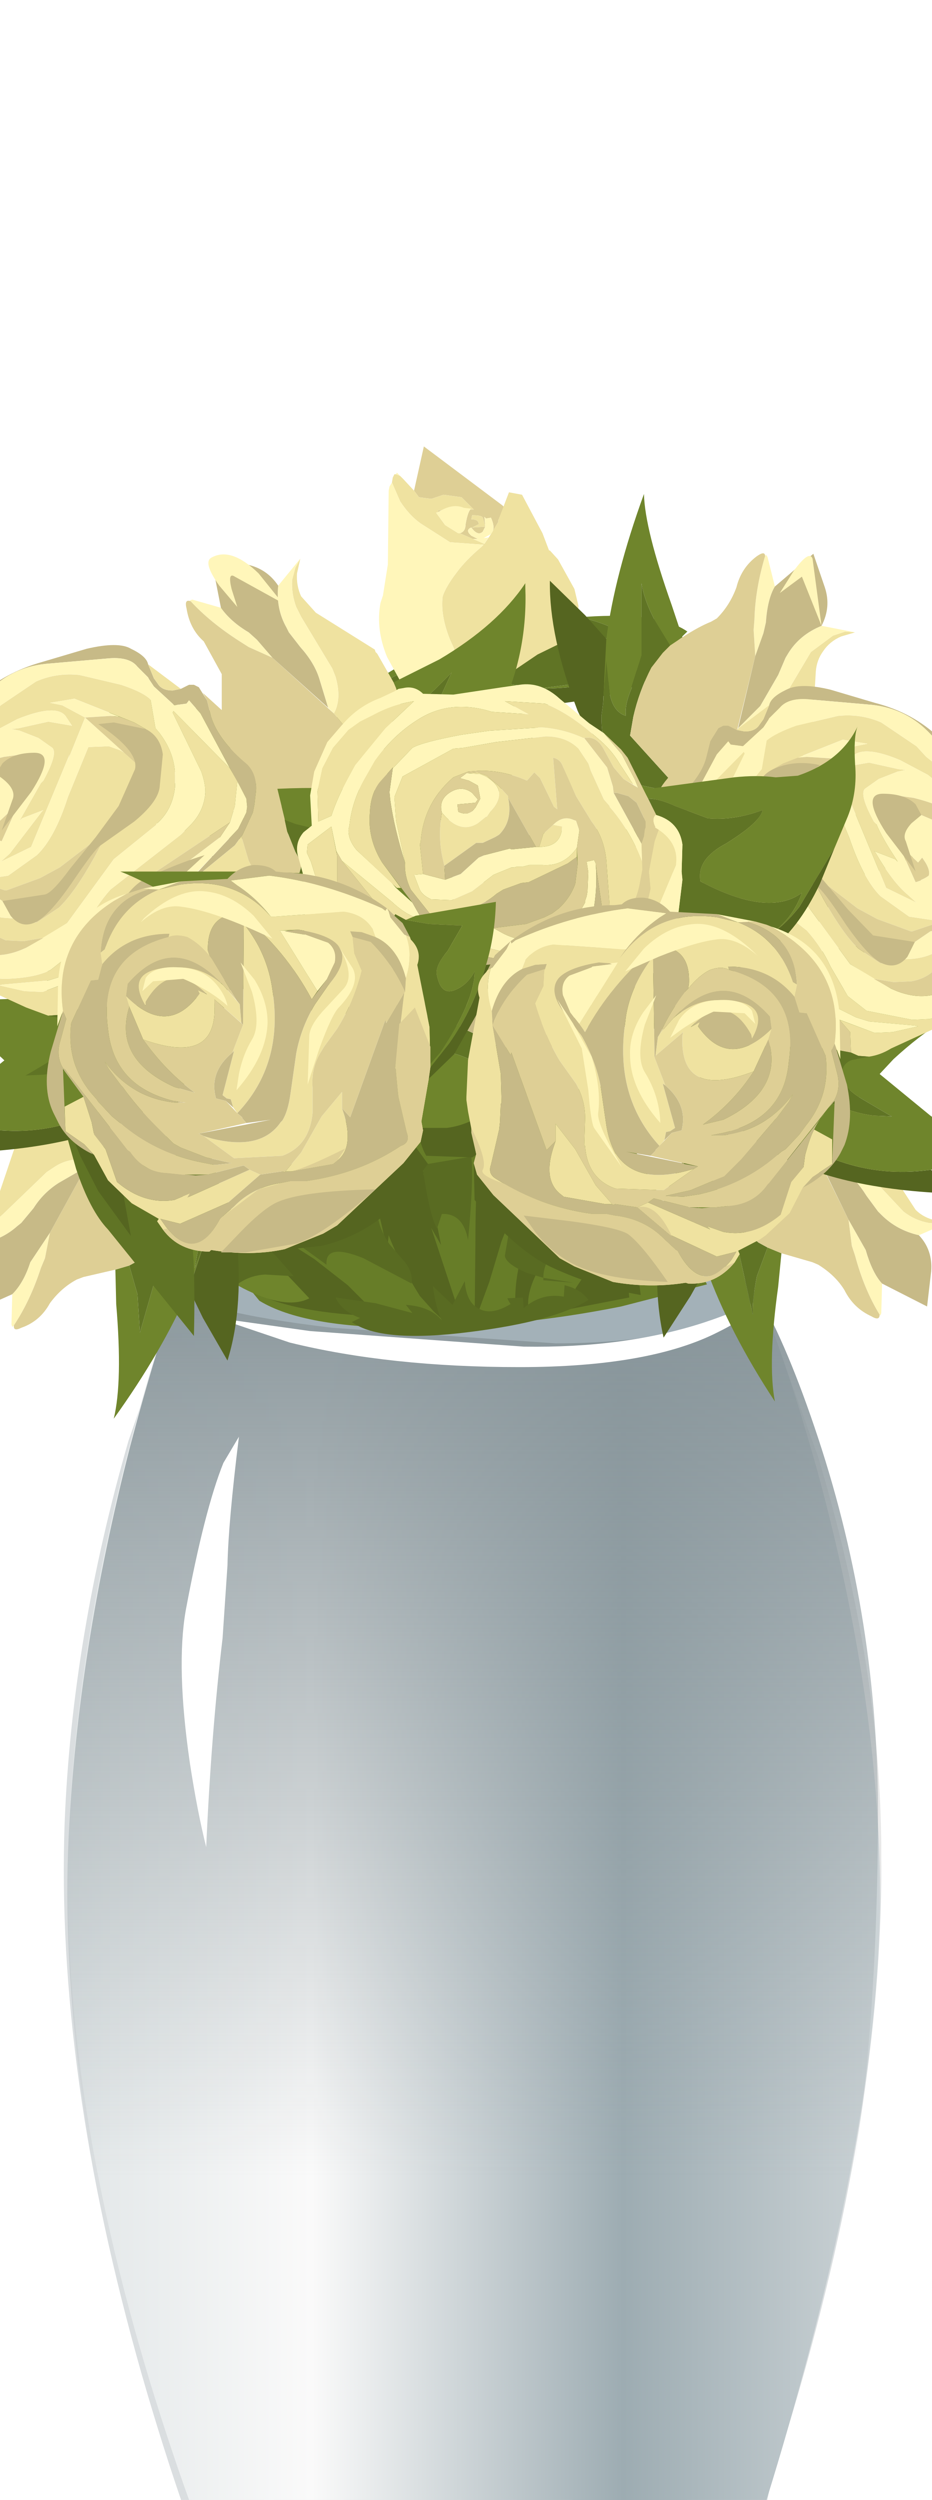 <?xml version="1.0" encoding="UTF-8" standalone="no"?>
<svg xmlns:xlink="http://www.w3.org/1999/xlink" height="152.6px" width="56.95px" xmlns="http://www.w3.org/2000/svg">
  <g transform="matrix(1.0, 0.0, 0.0, 1.0, 0.0, 0.0)">
    <use height="0.0" transform="matrix(0.928, 0.0, 0.0, -0.805, -1.8, 167.7)" width="0.0" xlink:href="#sprite0"/>
    <use height="0.0" transform="matrix(1.641, 0.0, 0.0, -1.152, 12.45, 165.55)" width="0.0" xlink:href="#sprite1"/>
    <use height="89.55" transform="matrix(1.0, 0.0, 0.0, 1.0, 3.9, 75.15)" width="49.95" xlink:href="#sprite2"/>
    <use height="59.35" transform="matrix(1.0, 0.0, 0.0, 1.0, -4.85, 27.25)" width="65.7" xlink:href="#shape6"/>
    <use height="0.0" id="price_tag_pt" transform="matrix(1.0, 0.0, 0.0, 1.0, 28.85, 164.3)" width="0.0" xlink:href="#sprite6"/>
  </g>
  <defs>
    <g id="sprite2" transform="matrix(1.0, 0.0, 0.0, 1.0, 0.0, 0.0)">
      <use height="89.15" transform="matrix(1.0, 0.0, 0.0, 1.0, 0.0, 0.0)" width="49.95" xlink:href="#shape0"/>
      <use height="83.5" transform="matrix(1.0, 0.0, 0.0, 1.0, 28.5, 5.45)" width="12.95" xlink:href="#sprite3"/>
      <use height="75.35" transform="matrix(1.0, 0.0, 0.0, 1.0, 7.05, 6.05)" width="6.05" xlink:href="#shape2"/>
      <use height="88.9" transform="matrix(1.0, 0.0, 0.0, 1.0, 0.25, 0.25)" width="49.6" xlink:href="#sprite4"/>
      <use height="89.3" transform="matrix(1.0, 0.0, 0.0, 1.0, 0.2, 0.25)" width="49.55" xlink:href="#sprite5"/>
      <use height="37.3" transform="matrix(1.0, 0.0, 0.0, 1.0, 7.2, 0.3)" width="35.45" xlink:href="#shape5"/>
    </g>
    <g id="shape0" transform="matrix(1.0, 0.0, 0.0, 1.0, 0.0, 0.0)">
      <path d="M26.05 0.0 Q31.75 0.0 37.2 1.6 39.9 2.35 41.5 3.15 L45.65 13.8 Q49.85 26.65 49.95 37.9 50.1 52.55 45.15 70.0 42.65 78.75 40.15 84.55 39.15 85.7 36.9 86.85 32.4 89.15 26.15 89.15 19.9 89.15 14.4 87.15 L10.15 85.15 Q7.4 78.95 4.75 69.75 -0.5 51.3 0.05 36.1 0.5 24.75 3.95 12.8 L7.3 3.15 13.25 1.6 Q20.35 0.0 26.05 0.0" fill="#dadee0" fill-rule="evenodd" stroke="none"/>
      <path d="M27.55 0.0 Q32.85 0.0 38.1 1.6 40.7 2.35 42.25 3.15 L46.1 13.8 Q49.95 26.65 49.95 37.9 49.95 49.2 45.4 68.0 43.1 77.4 40.8 84.55 39.55 85.65 37.1 86.8 32.25 89.05 26.35 89.15 17.0 89.3 12.55 87.45 L10.4 86.2 9.95 85.6 Q8.05 79.3 6.2 69.95 2.55 51.3 3.1 36.1 3.5 24.75 6.55 12.8 L9.5 3.15 15.3 1.6 Q22.2 0.0 27.55 0.0" fill="#e8e8e8" fill-rule="evenodd" stroke="none"/>
      <path d="M24.3 4.3 L37.9 2.9 42.35 3.3 42.55 3.75 42.45 5.05 Q42.45 6.6 43.6 9.8 45.2 14.35 46.25 23.6 47.2 32.1 47.2 40.05 47.2 48.15 45.5 61.65 43.9 74.1 42.5 79.5 41.5 82.05 40.8 84.55 39.55 85.65 37.1 86.8 32.25 89.05 26.35 89.15 L16.25 88.4 17.8 68.95 Q19.0 50.7 19.4 36.45 19.7 25.3 19.4 14.05 L19.1 5.05 24.3 4.3" fill="#dadee0" fill-rule="evenodd" stroke="none"/>
      <path d="M24.35 5.85 L30.1 4.25 Q36.45 2.65 39.35 2.65 L41.7 2.95 Q40.7 2.75 40.25 3.3 39.6 4.15 40.85 6.6 45.4 24.25 45.4 40.25 45.4 49.05 43.6 64.45 42.1 77.25 40.65 84.7 L36.35 87.1 Q31.75 89.05 26.35 89.15 L22.95 89.1 Q23.9 84.2 24.9 70.25 25.9 55.95 26.15 42.75 26.35 31.15 25.4 17.35 L24.35 5.85" fill="#c7d0d6" fill-rule="evenodd" stroke="none"/>
      <path d="M30.6 3.55 Q34.25 1.5 36.35 1.5 L39.1 2.1 Q41.1 2.95 42.25 3.15 39.45 5.75 38.1 5.3 40.2 13.45 41.25 19.2 43.1 29.7 43.1 39.5 43.1 49.1 41.0 66.45 39.4 79.6 38.15 86.25 L36.35 86.9 33.95 87.55 30.15 88.2 29.95 88.2 28.75 88.85 26.35 89.15 25.45 89.15 Q27.5 79.5 28.65 71.0 30.6 56.0 30.85 38.75 31.0 27.1 29.2 15.15 L27.35 5.55 30.6 3.55" fill="#bcc5cc" fill-rule="evenodd" stroke="none"/>
    </g>
    <g id="sprite3" transform="matrix(1.0, 0.0, 0.0, 1.0, -36.0, -36.0)">
      <use height="83.5" transform="matrix(1.0, 0.0, 0.0, 1.0, 36.0, 36.0)" width="12.95" xlink:href="#shape1"/>
    </g>
    <g id="shape1" transform="matrix(1.0, 0.0, 0.0, 1.0, -36.0, -36.0)">
      <path d="M44.85 36.0 Q45.95 36.0 44.85 36.6 L48.75 61.65 Q48.95 63.4 48.95 72.85 48.95 81.8 46.9 98.45 L44.3 117.35 Q40.2 119.05 36.0 119.5 37.7 113.8 39.75 100.95 42.4 84.35 42.5 71.9 42.65 60.85 40.9 48.1 L39.1 37.6 41.15 36.8 Q43.45 36.0 44.85 36.0" fill="#9dadb3" fill-rule="evenodd" stroke="none"/>
    </g>
    <g id="shape2" transform="matrix(1.0, 0.0, 0.0, 1.0, -7.05, -6.05)">
      <path d="M13.1 8.05 L12.35 20.15 Q11.5 33.7 11.2 40.75 10.9 47.8 11.95 65.3 L13.1 81.4 Q11.3 73.25 9.65 63.15 6.35 43.0 7.25 33.2 8.2 23.4 9.5 13.75 L10.6 6.05 13.1 8.05" fill="#fafafa" fill-rule="evenodd" stroke="none"/>
    </g>
    <g id="sprite4" transform="matrix(1.0, 0.0, 0.0, 1.0, -0.05, 0.0)">
      <use height="88.9" transform="matrix(1.0, 0.0, 0.0, 1.0, 0.05, 0.0)" width="49.6" xlink:href="#shape3"/>
    </g>
    <g id="shape3" transform="matrix(1.0, 0.0, 0.0, 1.0, -0.05, 0.0)">
      <path d="M49.65 38.4 Q50.0 50.95 45.0 69.4 42.5 78.65 39.9 85.4 38.7 86.3 36.15 87.15 31.05 88.9 24.35 88.9 17.65 88.9 13.55 87.1 L10.75 85.25 Q7.85 79.1 5.05 69.95 -0.5 51.65 0.1 36.6 0.55 25.4 3.8 12.9 5.45 6.65 7.0 2.65 L13.7 1.35 Q21.65 0.0 27.75 0.0 33.8 0.0 38.7 1.9 41.15 2.85 42.35 3.8 44.05 8.0 45.85 14.4 49.35 27.25 49.65 38.4" fill="url(#gradient0)" fill-rule="evenodd" stroke="none"/>
    </g>
    <linearGradient gradientTransform="matrix(-0.055, 0.0, 0.0, -0.055, 13.7, 44.45)" gradientUnits="userSpaceOnUse" id="gradient0" spreadMethod="pad" x1="-819.2" x2="819.2">
      <stop offset="0.0" stop-color="#e7eaeb"/>
      <stop offset="0.275" stop-color="#9dacb2"/>
      <stop offset="0.486" stop-color="#fafafa"/>
      <stop offset="0.62" stop-color="#e6eaeb"/>
      <stop offset="0.886" stop-color="#b4bfc4"/>
      <stop offset="1.0" stop-color="#9dacb2"/>
    </linearGradient>
    <g id="sprite5" transform="matrix(1.0, 0.0, 0.0, 1.0, 0.0, 0.0)">
      <use height="89.3" transform="matrix(1.0, 0.0, 0.0, 1.0, 0.0, 0.0)" width="49.55" xlink:href="#shape4"/>
    </g>
    <g id="shape4" transform="matrix(1.0, 0.0, 0.0, 1.0, 0.0, 0.0)">
      <path d="M49.55 35.6 Q49.5 51.55 46.95 63.4 45.05 72.55 40.1 85.1 39.05 86.15 36.6 87.2 31.8 89.3 25.1 89.3 18.4 89.3 13.5 87.5 L9.95 85.7 Q7.2 79.3 4.6 69.95 -0.6 51.25 0.1 36.6 0.65 25.4 3.85 12.9 5.5 6.65 7.0 2.65 L13.7 1.35 Q21.65 0.0 27.75 0.0 33.8 0.0 38.6 1.8 41.0 2.7 42.2 3.6 44.05 6.8 45.9 12.4 49.6 23.6 49.55 35.6" fill="url(#gradient1)" fill-rule="evenodd" stroke="none"/>
    </g>
    <linearGradient gradientTransform="matrix(0.0, 0.076, -0.076, 0.0, 24.75, 45.0)" gradientUnits="userSpaceOnUse" id="gradient1" spreadMethod="pad" x1="-819.2" x2="819.2">
      <stop offset="0.145" stop-color="#879499"/>
      <stop offset="0.6" stop-color="#879499" stop-opacity="0.0"/>
    </linearGradient>
    <g id="shape5" transform="matrix(1.0, 0.0, 0.0, 1.0, -7.2, -0.3)">
      <path d="M9.75 14.15 L10.7 12.55 Q10.05 17.8 10.0 20.4 L9.7 24.85 Q9.0 30.75 8.7 37.6 8.15 35.4 7.7 32.45 6.85 26.6 7.45 23.15 8.6 17.0 9.75 14.15" fill="#ffffff" fill-rule="evenodd" stroke="none"/>
      <path d="M7.65 3.6 Q7.65 2.35 14.55 1.3 L26.4 0.3 36.6 1.3 Q41.9 2.3 41.9 3.6 41.9 4.95 38.45 5.9 34.95 6.85 30.05 6.85 L16.4 5.9 Q7.65 4.85 7.65 3.6" fill="#a3b1b8" fill-rule="evenodd" stroke="none"/>
      <path d="M28.1 7.05 Q34.25 7.15 39.05 5.6 41.5 4.8 42.65 4.0 42.15 5.1 40.0 6.15 35.8 8.3 27.85 8.3 19.9 8.3 13.8 6.8 L9.35 5.3 15.05 6.1 28.1 7.05" fill="#ffffff" fill-rule="evenodd" stroke="none"/>
    </g>
    <g id="shape6" transform="matrix(1.0, 0.0, 0.0, 1.0, 4.85, -27.25)">
      <path d="M11.85 75.8 L21.4 68.2 36.7 66.3 43.2 78.4 37.95 79.75 Q31.45 81.05 25.0 81.05 18.55 81.05 15.85 79.4 L14.5 77.75 11.85 75.8" fill="#677d28" fill-rule="evenodd" stroke="none"/>
      <path d="M22.65 72.75 L22.3 72.9 Q25.0 71.2 25.0 69.45 L26.15 72.2 25.85 71.6 Q26.4 73.1 26.95 76.0 L26.35 74.95 28.2 80.55 28.65 80.45 28.05 80.8 27.35 80.85 26.5 80.05 25.65 79.1 Q24.4 77.1 23.75 75.4 L23.65 76.35 Q23.05 73.25 22.65 72.75" fill="#556520" fill-rule="evenodd" stroke="none"/>
      <path d="M29.3 71.55 L29.5 71.4 30.5 72.9 Q31.25 73.9 31.25 74.25 L30.65 75.75 29.9 78.25 29.0 80.7 29.05 75.9 Q29.05 73.05 29.2 71.1 L29.3 71.55" fill="#556520" fill-rule="evenodd" stroke="none"/>
      <path d="M13.5 76.05 L16.65 75.95 17.95 76.05 19.2 76.85 21.25 78.45 23.15 80.35 Q17.95 80.15 15.7 78.95 L14.5 77.75 12.85 76.55 12.8 76.45 13.15 76.75 13.5 76.05" fill="#556520" fill-rule="evenodd" stroke="none"/>
      <path d="M32.3 75.4 L33.6 75.6 32.8 77.7 Q32.15 79.0 32.3 79.9 L31.5 79.9 Q31.35 77.5 32.5 74.9 L32.3 75.4" fill="#556520" fill-rule="evenodd" stroke="none"/>
      <path d="M36.0 77.4 L35.8 77.25 38.3 77.6 38.45 79.2 34.85 79.9 Q34.8 79.3 35.2 78.6 L36.0 77.4" fill="#556520" fill-rule="evenodd" stroke="none"/>
      <path d="M15.5 76.05 Q16.15 76.3 17.2 77.45 L18.9 79.25 Q17.65 79.9 15.4 78.9 13.15 77.9 12.7 76.5 L14.15 76.4 15.5 76.25 15.5 76.05" fill="#6f852c" fill-rule="evenodd" stroke="none"/>
      <path d="M18.15 75.9 L18.5 75.55 Q19.35 75.5 20.7 74.3 22.25 72.85 22.95 72.6 L23.1 74.35 Q23.25 75.15 23.8 75.95 L24.75 77.05 Q25.25 77.7 25.15 78.35 L22.2 76.8 Q19.85 75.85 19.95 77.2 L18.15 75.9" fill="#596b22" fill-rule="evenodd" stroke="none"/>
      <path d="M25.8 71.05 L26.15 71.05 28.8 70.6 Q28.95 72.05 28.6 75.7 28.3 74.05 27.0 74.1 L26.7 75.0 Q26.2 74.05 25.8 71.05" fill="#596b22" fill-rule="evenodd" stroke="none"/>
      <path d="M33.2 78.0 L32.2 77.7 Q30.9 77.15 30.85 76.65 L31.15 74.9 33.8 76.4 Q33.2 77.2 33.2 78.0 L35.05 78.3 33.2 78.15 33.2 78.0" fill="#596b22" fill-rule="evenodd" stroke="none"/>
      <path d="M16.2 77.8 Q15.25 77.85 14.5 78.4 L13.45 77.4 12.35 76.4 12.45 76.3 12.55 76.35 14.05 76.1 15.6 75.45 16.85 76.65 17.95 77.9 16.2 77.8" fill="#596b22" fill-rule="evenodd" stroke="none"/>
      <path d="M12.8 76.4 L14.45 75.55 Q16.5 74.55 18.8 73.9 21.1 73.3 23.3 71.3 L25.0 69.45 26.15 71.05 24.65 73.05 23.4 74.25 Q21.75 75.55 19.65 76.05 L14.95 76.55 12.8 76.4" fill="#556520" fill-rule="evenodd" stroke="none"/>
      <path d="M33.8 77.4 Q32.25 76.7 30.45 74.9 L29.0 73.25 28.95 71.0 38.8 76.25 39.15 79.05 Q36.3 78.55 33.8 77.4" fill="#556520" fill-rule="evenodd" stroke="none"/>
      <path d="M35.8 37.65 Q40.3 37.35 42.0 38.55 L40.65 39.85 Q38.45 41.55 35.25 41.9 32.8 42.2 30.35 41.85 L30.5 41.65 31.45 41.8 33.15 42.0 36.6 41.55 35.2 41.05 Q34.3 40.7 34.6 39.85 34.8 39.3 36.35 39.05 L38.4 38.8 Q37.0 38.05 35.75 37.75 L35.8 37.65 M25.05 41.05 Q24.95 41.15 24.8 41.2 23.8 41.05 23.35 42.2 L24.2 42.15 Q24.15 42.9 22.75 43.6 L21.0 44.5 Q22.85 44.65 24.3 43.85 23.3 44.5 22.05 44.8 L20.0 45.1 18.9 45.0 21.3 43.25 Q22.8 42.2 23.5 41.2 L24.75 40.45 25.05 41.05" fill="#6f852c" fill-rule="evenodd" stroke="none"/>
      <path d="M35.75 37.75 Q37.0 38.05 38.4 38.8 L36.35 39.05 Q34.8 39.3 34.6 39.85 34.3 40.7 35.2 41.05 L36.6 41.55 33.15 42.0 31.45 41.8 30.5 41.65 31.55 40.6 33.4 39.35 35.55 38.3 35.75 37.75 M25.4 41.5 L25.65 41.75 25.65 41.8 26.5 41.95 25.55 42.95 25.3 43.2 25.2 43.25 24.3 43.85 Q22.85 44.65 21.0 44.5 L22.75 43.6 Q24.15 42.9 24.2 42.15 L23.35 42.2 Q23.8 41.05 24.8 41.2 24.95 41.15 25.05 41.05 L25.4 41.5" fill="#607425" fill-rule="evenodd" stroke="none"/>
      <path d="M27.95 42.4 L26.15 43.85 Q23.7 45.4 21.75 44.95 L22.05 44.8 Q23.3 44.5 24.3 43.85 L25.2 43.25 25.3 43.2 26.65 41.95 27.05 42.0 27.95 42.4 M30.35 41.85 Q32.8 42.2 35.25 41.9 38.45 41.55 40.65 39.85 L40.85 39.9 Q40.35 42.15 34.55 42.9 31.0 43.4 29.75 42.8 L30.35 41.85" fill="#556520" fill-rule="evenodd" stroke="none"/>
      <path d="M25.9 27.25 L30.7 30.85 30.8 30.95 30.45 31.75 30.45 31.85 30.1 32.45 Q30.25 32.15 30.0 31.6 L29.7 31.65 29.6 31.55 29.65 32.1 29.5 31.6 Q29.45 31.45 28.85 31.45 L28.8 31.7 Q29.25 31.7 29.25 32.0 L28.85 32.2 29.65 32.15 29.5 32.45 Q29.2 32.75 28.8 32.2 28.4 32.35 28.8 32.7 L29.2 32.9 28.9 32.9 28.1 32.55 Q28.45 32.45 28.45 32.0 28.6 31.15 28.8 31.05 L28.35 31.0 Q27.65 30.7 26.8 31.25 L26.75 31.15 28.95 31.1 28.2 30.35 27.1 30.2 26.35 30.45 25.6 30.35 25.3 29.95 25.9 27.25" fill="#decf95" fill-rule="evenodd" stroke="none"/>
      <path d="M24.65 29.25 L25.3 29.95 25.6 30.35 26.35 30.45 27.1 30.2 28.2 30.35 28.95 31.1 26.75 31.15 26.8 31.25 26.65 31.3 27.2 32.05 28.0 32.55 28.1 32.55 29.6 33.2 30.0 32.6 30.45 31.85 30.45 31.75 31.1 30.05 31.9 30.2 33.15 32.55 33.55 33.6 33.6 33.6 34.1 34.15 35.1 35.95 35.35 37.0 35.25 38.15 35.25 38.25 35.2 38.35 35.0 38.9 32.85 39.95 31.0 41.2 29.95 42.25 29.55 42.8 27.75 39.7 27.75 39.6 27.5 39.05 Q26.9 37.55 27.05 36.4 27.25 35.8 27.9 34.95 28.45 34.2 29.4 33.4 L29.55 33.25 27.5 33.1 25.7 31.95 Q25.0 31.45 24.45 30.6 L23.95 29.45 24.0 29.15 24.1 28.95 24.2 28.95 24.45 29.05 24.65 29.25 M28.85 31.45 Q29.45 31.45 29.5 31.6 L29.65 32.1 29.65 32.15 28.85 32.2 29.25 32.0 Q29.25 31.7 28.8 31.7 L28.85 31.45" fill="#efe2a0" fill-rule="evenodd" stroke="none"/>
      <path d="M26.8 31.25 Q27.65 30.7 28.35 31.0 L28.8 31.05 Q28.6 31.15 28.45 32.0 28.45 32.45 28.1 32.55 L28.0 32.55 27.2 32.05 26.65 31.3 26.8 31.25 M24.45 29.05 L24.2 28.95 24.25 28.85 24.45 29.05 M24.45 30.6 Q25.0 31.45 25.7 31.95 L27.5 33.1 29.55 33.25 29.4 33.4 Q28.45 34.2 27.9 34.95 27.25 35.8 27.05 36.4 26.9 37.55 27.5 39.05 L27.75 39.6 27.75 39.7 29.55 42.8 28.7 44.15 27.6 43.1 26.5 42.6 26.1 42.55 25.95 42.55 25.1 42.4 25.1 42.35 24.85 42.1 24.5 41.65 23.65 40.1 Q22.95 38.4 23.25 36.8 L23.4 36.35 23.7 34.45 23.75 29.95 23.8 29.7 23.95 29.45 24.45 30.6 M30.0 32.6 L29.55 32.85 29.85 32.8 29.6 33.2 28.9 32.9 29.2 32.9 28.8 32.7 Q28.4 32.35 28.8 32.2 29.2 32.75 29.5 32.45 L29.65 32.15 29.65 32.1 29.6 31.55 29.7 31.65 30.0 31.6 Q30.25 32.15 30.1 32.45 L30.0 32.6" fill="#fff6ba" fill-rule="evenodd" stroke="none"/>
      <path d="M32.1 35.85 Q32.25 39.75 30.65 43.25 L29.55 45.3 29.75 44.45 Q29.2 45.6 27.45 46.7 L27.05 46.85 Q25.4 47.75 24.95 46.3 24.85 45.8 25.45 44.95 L26.4 43.65 27.6 41.05 26.55 42.1 25.3 43.25 24.35 42.6 24.2 42.0 24.05 41.65 26.85 40.25 Q30.4 38.15 32.1 35.6 L32.1 35.85 M21.55 49.0 L21.2 49.55 20.35 50.3 19.3 50.7 20.15 50.2 21.25 48.95 21.35 48.8 21.55 49.0 M13.6 44.45 L11.8 44.55 9.45 44.15 Q12.25 45.55 13.3 46.25 L14.75 47.75 16.1 48.85 14.35 49.05 12.55 48.3 14.75 49.75 11.4 47.65 Q7.9 45.1 4.75 41.35 6.8 42.4 11.5 43.15 L13.55 43.5 13.6 44.45" fill="#6f852c" fill-rule="evenodd" stroke="none"/>
      <path d="M27.8 47.6 L26.2 48.8 25.05 49.25 23.25 49.7 22.55 49.6 21.55 49.0 21.35 48.8 21.25 48.95 20.15 50.2 19.3 50.7 18.65 50.85 17.15 50.9 Q16.1 50.65 15.4 50.2 L14.75 49.75 12.55 48.3 14.35 49.05 16.1 48.85 14.75 47.75 13.3 46.25 Q12.25 45.55 9.45 44.15 L11.8 44.55 13.6 44.45 14.25 46.1 Q15.15 47.45 16.35 48.5 L17.25 49.25 21.45 48.25 22.5 48.15 23.8 48.4 23.4 46.05 23.55 44.85 24.05 43.9 24.55 43.25 24.35 42.6 25.3 43.25 26.55 42.1 27.6 41.05 26.4 43.65 25.45 44.95 Q24.85 45.8 24.95 46.3 25.4 47.75 27.05 46.85 L27.45 46.7 Q29.2 45.6 29.75 44.45 L29.55 45.3 Q29.2 46.3 28.05 47.35 L27.8 47.6" fill="#607425" fill-rule="evenodd" stroke="none"/>
      <path d="M27.35 50.05 L25.6 50.1 24.1 49.9 23.25 49.7 25.05 49.25 26.2 48.8 27.8 47.6 28.05 47.35 Q29.2 46.3 29.55 45.3 L30.65 43.25 Q32.3 43.55 33.0 44.05 31.9 46.6 30.9 47.85 29.55 49.55 27.35 50.05 M21.55 49.0 L22.55 49.6 21.2 49.55 21.55 49.0 M15.4 50.2 Q16.1 50.65 17.15 50.9 L14.4 51.25 Q9.6 50.7 6.6 48.95 7.85 48.45 9.45 48.1 L11.4 47.65 15.4 50.2" fill="#556520" fill-rule="evenodd" stroke="none"/>
      <path d="M19.3 37.4 L22.9 39.65 22.95 39.8 23.05 39.9 24.05 41.65 24.2 42.0 24.55 43.25 24.05 43.9 23.55 44.85 23.4 46.05 23.65 47.15 22.6 48.15 22.5 47.15 21.95 45.7 21.4 44.75 20.4 43.55 20.5 43.35 Q20.85 42.5 20.5 41.3 L20.3 40.8 18.4 37.65 18.1 37.05 Q17.8 36.25 17.85 35.4 L18.05 34.65 18.35 34.1 18.15 35.0 Q18.1 35.75 18.4 36.4 L19.3 37.4" fill="#efe2a0" fill-rule="evenodd" stroke="none"/>
      <path d="M11.6 36.65 L11.75 36.6 13.5 37.1 Q14.1 37.95 15.2 38.6 L15.7 39.05 16.65 40.15 15.2 39.5 14.65 39.15 Q12.85 38.0 11.65 36.7 L11.6 36.65 M17.5 38.3 Q16.85 37.15 17.0 35.75 L18.35 34.1 18.05 34.65 17.85 35.4 Q17.8 36.25 18.1 37.05 L18.4 37.65 20.3 40.8 20.5 41.3 Q20.85 42.5 20.5 43.35 L20.4 43.55 20.05 43.2 19.5 41.4 Q19.2 40.45 18.35 39.5 L17.65 38.6 17.5 38.3" fill="#fff6ba" fill-rule="evenodd" stroke="none"/>
      <path d="M11.65 36.7 Q12.85 38.0 14.65 39.15 L15.2 39.5 16.65 40.15 20.4 43.55 21.4 44.75 21.95 45.7 22.5 47.15 22.6 48.15 23.65 47.15 23.8 48.4 22.5 48.15 21.45 48.25 17.25 49.25 16.35 48.5 Q15.15 47.45 14.25 46.1 L13.6 44.45 13.55 43.5 13.55 41.55 13.55 41.15 12.45 39.15 Q11.6 38.4 11.4 37.15 11.25 36.55 11.65 36.7" fill="#decf95" fill-rule="evenodd" stroke="none"/>
      <path d="M17.0 35.75 Q16.85 37.15 17.5 38.3 L17.65 38.6 18.35 39.5 Q19.2 40.45 19.5 41.4 L20.05 43.2 16.65 40.15 15.7 39.05 15.2 38.6 Q14.1 37.95 13.5 37.1 L12.9 34.05 15.05 34.45 Q16.3 34.7 17.0 35.75" fill="#c7ba87" fill-rule="evenodd" stroke="none"/>
      <path d="M6.95 63.3 L7.25 63.6 Q8.5 65.1 7.15 65.75 L5.75 65.6 4.2 64.95 1.45 64.4 4.1 66.1 3.65 67.2 2.85 67.7 0.85 65.3 Q-2.0 62.4 -4.85 61.25 L-4.65 61.15 2.9 60.9 5.1 61.55 4.25 61.55 Q5.6 61.8 6.95 63.3 M10.4 68.7 L10.55 68.5 11.15 68.7 12.1 69.35 12.75 70.25 12.05 69.55 Q11.4 69.05 10.6 68.8 L10.4 68.7 M10.9 75.4 L11.65 73.8 Q12.35 74.25 12.25 75.45 L11.9 77.4 12.8 74.9 11.55 78.7 Q9.9 82.5 6.95 86.6 7.5 84.35 7.1 79.6 L7.05 77.5 7.9 77.25 8.4 79.0 8.55 81.35 9.75 77.15 10.8 75.5 10.9 75.4" fill="#6f852c" fill-rule="evenodd" stroke="none"/>
      <path d="M7.8 62.75 L9.3 64.0 10.05 65.0 10.85 66.65 10.9 67.4 10.55 68.5 10.4 68.7 10.6 68.8 Q11.4 69.05 12.05 69.55 L12.75 70.25 13.0 70.9 13.4 72.35 13.1 74.2 11.9 77.4 12.25 75.45 Q12.35 74.25 11.65 73.8 L10.9 75.4 10.8 75.5 9.75 77.15 8.55 81.35 8.4 79.0 7.9 77.25 8.45 76.95 9.4 76.25 11.25 73.7 11.75 72.6 9.85 68.75 Q9.6 68.45 9.5 67.8 L9.5 66.45 8.25 66.85 7.25 67.35 6.05 67.5 5.05 67.2 4.3 66.85 3.65 67.2 4.1 66.1 1.45 64.4 4.2 64.95 5.75 65.6 7.15 65.75 Q8.5 65.1 7.25 63.6 L6.95 63.3 Q5.6 61.8 4.25 61.55 L5.1 61.55 Q6.15 61.6 7.45 62.5 L7.8 62.75" fill="#607425" fill-rule="evenodd" stroke="none"/>
      <path d="M10.25 62.6 L10.75 64.3 10.85 66.65 10.05 65.0 9.3 64.0 7.8 62.75 7.45 62.5 Q6.15 61.6 5.1 61.55 L2.9 60.9 Q2.75 59.3 3.15 58.45 6.15 59.0 7.3 59.6 9.3 60.6 10.25 62.6 M10.55 68.5 L10.9 67.4 Q10.95 68.25 11.15 68.7 L10.55 68.5 M14.4 74.95 Q14.95 79.7 13.9 83.05 L12.4 80.45 11.55 78.7 12.8 74.9 13.1 74.2 13.4 72.35 Q14.25 73.75 14.4 74.95" fill="#556520" fill-rule="evenodd" stroke="none"/>
      <path d="M8.25 66.85 L9.5 67.65 8.55 68.0 7.25 68.85 6.45 69.6 5.55 70.85 5.3 70.8 Q4.2 70.65 3.3 71.25 L2.85 71.55 0.2 74.1 -0.3 74.55 Q-0.95 75.05 -1.9 75.15 L-2.65 75.15 -3.2 75.0 -2.3 74.95 Q-1.55 74.9 -1.0 74.4 L-0.2 73.3 1.15 69.3 1.35 69.1 2.85 67.7 4.3 66.85 5.05 67.2 6.05 67.5 7.25 67.35 8.25 66.85" fill="#efe2a0" fill-rule="evenodd" stroke="none"/>
      <path d="M1.05 74.85 Q0.1 75.7 -1.3 75.95 L-3.2 75.0 -2.65 75.15 -1.9 75.15 Q-0.95 75.05 -0.3 74.55 L0.2 74.1 2.85 71.55 3.3 71.25 Q4.2 70.65 5.3 70.8 L5.55 70.85 5.25 71.25 3.6 72.2 Q2.65 72.8 2.05 73.75 L1.3 74.65 1.05 74.85 M1.85 77.05 L3.05 75.25 2.75 76.8 2.5 77.4 Q1.85 79.4 0.85 80.9 L0.75 81.0 0.7 80.85 0.75 79.0 Q1.45 78.3 1.85 77.05" fill="#fff6ba" fill-rule="evenodd" stroke="none"/>
      <path d="M9.5 67.8 Q9.6 68.45 9.85 68.75 L11.75 72.6 11.25 73.7 9.4 76.25 8.45 76.95 7.9 77.25 7.05 77.5 5.1 77.95 4.7 78.1 Q3.75 78.6 3.05 79.55 2.45 80.65 1.3 81.05 0.8 81.3 0.85 80.9 1.85 79.4 2.5 77.4 L2.75 76.8 3.05 75.25 5.25 71.25 6.45 69.6 7.25 68.85 8.55 68.0 9.5 67.65 8.25 66.85 9.5 66.45 9.5 67.65 9.5 67.8" fill="#decf95" fill-rule="evenodd" stroke="none"/>
      <path d="M3.05 75.25 L1.85 77.05 Q1.45 78.3 0.75 79.0 L-2.05 80.25 -2.15 78.1 Q-2.2 76.9 -1.3 75.95 0.1 75.7 1.05 74.85 L1.3 74.65 2.05 73.75 Q2.65 72.8 3.6 72.2 L5.25 71.25 3.05 75.25" fill="#c7ba87" fill-rule="evenodd" stroke="none"/>
      <path d="M4.0 69.05 L7.45 70.5 Q11.0 72.2 11.35 73.45 12.0 75.45 11.85 81.55 L6.6 75.05 Q5.5 73.9 4.65 71.35 L4.0 69.05" fill="#607425" fill-rule="evenodd" stroke="none"/>
      <path d="M9.6 71.7 Q11.0 72.8 11.35 75.45 L10.5 74.05 Q10.2 73.5 8.8 73.05 L7.5 72.7 8.0 75.45 6.0 72.7 4.9 70.55 4.4 69.3 6.5 70.05 Q8.75 71.0 9.6 71.7" fill="#556520" fill-rule="evenodd" stroke="none"/>
      <path d="M44.05 74.25 L44.8 75.45 45.05 76.0 46.0 80.25 Q45.95 79.4 46.25 77.9 L46.9 76.15 47.75 76.5 47.55 78.55 Q46.9 83.2 47.35 85.55 44.55 81.3 43.15 77.4 L42.4 74.8 42.1 73.6 42.85 76.1 42.65 74.15 Q42.65 72.9 43.3 72.55 43.35 73.15 44.0 74.15 L44.05 74.25 M44.7 67.6 Q43.8 67.8 43.15 68.3 L42.45 68.95 43.15 68.1 Q43.5 67.75 44.1 67.5 L44.75 67.3 44.85 67.5 44.7 67.6 M60.3 60.85 L60.55 60.9 Q57.65 61.85 54.6 64.65 L52.45 66.95 52.2 66.7 51.65 66.4 51.3 65.25 54.05 63.7 51.25 64.1 49.7 64.65 48.25 64.75 Q47.0 64.0 48.3 62.6 L48.6 62.3 Q50.1 60.85 51.4 60.7 L50.55 60.65 52.8 60.15 Q56.65 59.6 60.3 60.85" fill="#6f852c" fill-rule="evenodd" stroke="none"/>
      <path d="M45.9 63.35 L46.25 62.9 47.8 61.7 48.15 61.5 Q49.35 60.75 50.55 60.65 L51.4 60.7 Q50.1 60.85 48.6 62.3 L48.3 62.6 Q47.0 64.0 48.25 64.75 L49.7 64.65 51.25 64.1 54.05 63.7 51.3 65.25 51.65 66.4 51.05 66.0 50.3 66.35 49.25 66.55 48.1 66.35 45.9 65.3 45.8 66.65 45.45 67.6 43.3 71.35 43.75 72.45 45.45 75.1 46.35 75.85 46.9 76.15 46.25 77.9 Q45.95 79.4 46.0 80.25 L45.05 76.0 44.8 75.45 44.05 74.25 44.0 74.15 Q43.35 73.15 43.3 72.55 42.65 72.9 42.65 74.15 L42.85 76.1 42.1 73.6 41.85 72.85 Q41.65 71.9 41.7 70.95 41.85 70.2 42.15 69.55 L42.45 68.95 43.15 68.3 Q43.8 67.8 44.7 67.6 L44.85 67.5 44.75 67.3 Q44.5 66.85 44.4 66.15 L44.5 65.45 Q44.8 64.65 45.45 63.85 L45.9 63.35" fill="#607425" fill-rule="evenodd" stroke="none"/>
      <path d="M44.75 67.3 L44.1 67.5 44.4 66.15 Q44.5 66.85 44.75 67.3 M41.85 72.85 L42.4 74.8 43.15 77.4 42.2 79.1 40.55 81.65 Q39.75 78.15 40.55 73.5 40.8 72.2 41.7 70.95 41.65 71.9 41.85 72.85 M44.8 63.1 Q44.95 62.2 45.35 61.45 46.4 59.55 48.5 58.6 49.85 58.0 52.7 57.7 53.0 58.55 52.8 60.15 L50.55 60.65 Q49.35 60.75 48.15 61.5 L47.8 61.7 46.25 62.9 45.9 63.35 45.45 63.85 Q44.8 64.65 44.5 65.45 L44.6 64.6 44.8 63.1" fill="#556520" fill-rule="evenodd" stroke="none"/>
      <path d="M52.2 66.7 L52.45 66.95 53.9 68.4 53.95 68.55 54.05 68.6 55.2 72.7 55.95 73.85 Q56.45 74.35 57.2 74.5 L58.1 74.55 57.5 74.7 56.75 74.65 Q55.9 74.5 55.2 73.95 L52.1 70.65 51.8 70.45 Q50.85 69.85 49.85 69.9 L49.6 69.9 48.75 68.65 48.0 67.85 46.75 66.9 45.85 66.5 47.1 65.8 48.1 66.35 49.25 66.55 50.3 66.35 51.05 66.0 52.2 66.7" fill="#efe2a0" fill-rule="evenodd" stroke="none"/>
      <path d="M52.9 76.3 Q53.3 77.7 53.9 78.35 L53.85 80.15 53.8 80.3 53.75 80.25 Q52.8 78.7 52.25 76.65 L52.05 76.05 51.85 74.45 52.9 76.3 M49.85 70.35 L49.6 69.9 49.85 69.9 Q50.85 69.85 51.8 70.45 L52.1 70.65 55.2 73.95 Q55.9 74.5 56.75 74.65 L57.5 74.7 58.1 74.55 56.15 75.4 Q54.8 75.1 53.85 74.15 L53.65 73.95 52.95 73.0 Q52.3 71.95 51.45 71.35 L49.85 70.35" fill="#fff6ba" fill-rule="evenodd" stroke="none"/>
      <path d="M49.6 69.9 L51.85 74.45 52.05 76.05 52.25 76.65 Q52.8 78.7 53.75 80.25 53.75 80.65 53.25 80.35 52.15 79.85 51.6 78.75 51.05 77.85 50.0 77.2 L49.65 77.05 47.75 76.5 46.9 76.15 46.35 75.85 45.45 75.1 43.75 72.45 43.3 71.35 45.45 67.6 45.8 66.65 45.9 65.3 47.1 65.8 45.85 66.5 46.75 66.9 48.0 67.85 48.75 68.65 49.6 69.9" fill="#decf95" fill-rule="evenodd" stroke="none"/>
      <path d="M51.85 74.45 L49.85 70.35 51.45 71.35 Q52.3 71.95 52.95 73.0 L53.65 73.95 53.85 74.15 Q54.8 75.1 56.15 75.4 57.0 76.3 56.9 77.6 L56.65 79.75 53.9 78.35 Q53.3 77.7 52.9 76.3 L51.85 74.45" fill="#c7ba87" fill-rule="evenodd" stroke="none"/>
      <path d="M41.05 36.95 L41.7 38.9 40.95 39.4 40.0 37.85 Q39.35 36.6 39.2 35.6 L39.2 40.0 38.6 41.9 38.6 42.0 Q38.15 43.05 38.25 43.7 37.45 43.45 37.25 42.3 L37.05 40.35 36.85 42.95 37.05 39.0 Q37.55 35.1 39.35 30.15 39.4 32.3 41.05 36.95 M57.35 51.5 Q54.0 53.55 50.15 53.75 L47.85 53.8 48.7 53.55 Q47.45 53.65 45.6 52.6 L45.3 52.4 Q43.7 51.3 44.75 50.25 L46.2 50.05 47.8 50.25 50.65 50.05 49.2 49.65 47.6 49.1 47.75 47.95 48.4 47.25 50.95 49.0 Q54.5 51.05 57.55 51.4 L57.35 51.5 M40.75 48.55 L40.1 48.5 39.0 48.1 38.15 47.45 39.0 47.9 40.65 48.25 40.85 48.3 40.75 48.55" fill="#6f852c" fill-rule="evenodd" stroke="none"/>
      <path d="M36.85 42.95 L37.05 40.35 37.25 42.3 Q37.45 43.45 38.25 43.7 38.15 43.05 38.6 42.0 L38.6 41.9 39.2 40.0 39.2 35.6 Q39.35 36.6 40.0 37.85 L40.95 39.4 40.5 39.85 39.8 40.75 Q39.05 42.2 38.7 43.75 L38.5 44.9 41.4 48.1 41.95 48.95 42.35 50.25 44.25 48.75 45.35 48.3 46.4 48.3 47.2 48.4 47.75 47.95 47.6 49.1 49.2 49.65 50.65 50.05 47.8 50.25 46.2 50.05 44.75 50.25 Q43.7 51.3 45.3 52.4 L45.6 52.6 Q47.45 53.65 48.7 53.55 L47.85 53.8 45.35 53.45 44.95 53.35 Q43.85 53.0 43.2 52.55 L42.2 51.75 Q41.3 51.0 40.95 50.4 L40.7 49.7 Q40.6 49.0 40.75 48.55 L40.85 48.3 40.65 48.25 39.0 47.9 38.15 47.45 37.75 46.9 37.0 45.6 Q36.75 44.85 36.75 43.7 L36.85 42.95" fill="#607425" fill-rule="evenodd" stroke="none"/>
      <path d="M35.75 37.55 L37.05 39.0 36.85 42.95 36.75 43.7 Q36.75 44.85 37.0 45.6 35.85 44.6 35.3 43.4 33.55 38.85 33.6 35.45 L35.75 37.55 M40.1 48.5 L40.75 48.55 Q40.6 49.0 40.7 49.7 L40.1 48.5 M43.2 52.55 Q43.85 53.0 44.95 53.35 L45.35 53.45 47.85 53.8 50.15 53.75 Q50.75 55.3 50.6 56.2 47.75 56.5 46.3 56.2 44.2 55.85 42.6 54.1 L41.7 52.65 40.95 50.4 Q41.3 51.0 42.2 51.75 L43.2 52.55" fill="#556520" fill-rule="evenodd" stroke="none"/>
      <path d="M52.25 38.6 L51.4 38.85 Q50.7 39.15 50.3 39.75 49.9 40.3 49.85 41.0 L49.6 45.25 49.5 45.35 49.45 45.5 48.4 47.25 47.75 47.95 47.2 48.4 46.4 48.3 45.35 48.3 44.25 48.75 43.4 49.5 42.0 49.05 42.8 48.5 43.85 47.3 44.4 46.35 44.95 44.95 45.2 44.9 Q46.2 44.75 47.0 43.95 L47.2 43.65 47.35 43.5 49.55 39.8 50.9 38.8 51.65 38.55 52.25 38.6" fill="#efe2a0" fill-rule="evenodd" stroke="none"/>
      <path d="M46.65 38.65 L46.15 40.05 46.05 38.45 46.1 37.8 Q46.15 35.95 46.75 33.95 L46.8 33.85 46.9 34.0 47.35 35.8 Q46.9 36.55 46.8 38.0 L46.65 38.65 M51.65 38.55 L50.9 38.8 49.55 39.8 47.35 43.5 47.2 43.65 47.0 43.95 Q46.2 44.75 45.2 44.9 L44.95 44.95 45.1 44.45 46.45 43.1 47.55 41.2 48.0 40.15 48.15 39.9 Q48.85 38.75 50.2 38.2 L52.25 38.6 51.65 38.55" fill="#fff6ba" fill-rule="evenodd" stroke="none"/>
      <path d="M46.05 38.45 L46.15 40.05 44.95 44.95 44.4 46.35 43.85 47.3 42.8 48.5 42.0 49.05 43.4 49.5 42.35 50.25 41.95 48.95 41.4 48.1 38.5 44.9 38.7 43.75 Q39.05 42.2 39.8 40.75 L40.5 39.85 40.95 39.4 41.7 38.9 Q42.7 38.25 43.45 37.95 L43.8 37.75 Q44.6 36.95 45.0 35.85 45.3 34.65 46.25 33.95 46.75 33.6 46.75 33.95 46.15 35.95 46.1 37.8 L46.05 38.45" fill="#decf95" fill-rule="evenodd" stroke="none"/>
      <path d="M50.2 38.2 Q48.85 38.75 48.15 39.9 L48.0 40.15 47.55 41.2 46.45 43.1 45.1 44.45 46.15 40.05 46.65 38.65 46.8 38.0 Q46.9 36.55 47.35 35.8 L49.7 33.8 50.4 35.85 Q50.8 37.05 50.2 38.2" fill="#c7ba87" fill-rule="evenodd" stroke="none"/>
      <path d="M12.9 43.75 Q13.35 45.2 15.1 46.65 15.7 47.25 15.65 48.25 L15.55 49.1 15.45 49.6 14.8 51.0 14.75 51.05 14.35 51.6 12.45 53.15 12.2 53.4 11.6 53.75 12.95 52.3 12.95 52.25 13.0 52.25 14.55 50.6 15.05 49.6 15.1 49.25 15.05 48.75 12.25 43.55 11.55 42.75 11.4 42.95 10.65 43.05 9.4 41.9 9.1 41.45 9.05 41.35 8.4 40.7 Q7.9 40.05 6.5 40.2 L3.05 40.5 Q0.85 40.65 -0.65 42.15 -2.1 43.6 -2.95 45.6 L-4.25 48.4 -4.15 47.85 -3.75 46.4 Q-2.75 43.95 -1.35 42.55 0.25 41.05 2.6 40.4 L5.3 39.6 Q7.25 39.15 8.0 39.6 8.95 40.05 9.05 40.55 L9.4 41.4 9.65 41.75 Q9.9 42.15 10.55 42.15 L11.05 42.05 11.55 41.8 11.85 41.8 12.15 41.95 12.65 42.75 12.9 43.75 M-3.15 59.2 L-3.9 58.05 -4.45 56.45 -4.8 53.3 -4.7 50.65 -4.55 54.15 -4.2 56.2 -3.6 57.9 -3.0 59.0 -2.55 59.6 -3.15 59.2" fill="#c7ba87" fill-rule="evenodd" stroke="none"/>
      <path d="M9.4 41.4 L9.05 40.55 11.05 42.05 10.55 42.15 Q9.9 42.15 9.65 41.75 L9.4 41.4 M8.2 44.1 L4.55 42.65 3.05 42.9 3.8 43.05 5.2 43.8 4.15 46.4 4.25 46.05 1.9 51.7 0.05 52.6 0.6 52.1 2.55 49.55 2.65 49.45 1.35 49.95 1.2 50.1 1.25 50.0 2.5 47.8 2.65 47.65 Q3.55 46.0 3.2 45.65 L2.35 45.05 1.2 44.6 0.7 44.5 1.15 44.45 2.95 44.05 4.4 44.3 4.0 43.7 Q3.4 42.95 1.05 43.9 L-0.65 44.8 -1.7 45.65 Q-2.8 46.75 -3.25 49.4 L-3.5 51.4 -3.55 51.3 -3.8 50.55 -3.8 49.85 -3.75 49.85 -3.75 49.55 -3.7 49.45 -3.1 47.3 -2.2 45.7 -1.8 45.0 -1.05 44.1 -0.55 43.7 0.05 43.05 2.2 41.6 Q3.45 41.05 4.85 41.2 L7.4 41.8 Q8.75 42.25 9.2 42.7 L9.5 44.45 9.75 44.75 Q10.7 46.0 10.7 47.4 L10.7 48.0 Q10.55 49.45 9.55 50.3 L9.55 50.35 6.95 52.45 4.1 56.35 2.65 57.25 1.45 57.45 0.35 57.4 -0.95 56.8 -1.3 56.35 -2.3 54.5 -2.6 53.95 -1.65 55.25 Q-0.75 56.05 0.8 56.05 L1.35 56.1 2.15 56.3 2.25 56.3 3.6 55.4 Q4.55 54.5 5.75 52.35 L6.15 51.6 6.25 51.5 7.6 50.5 8.3 49.85 Q9.6 48.6 9.75 47.2 9.95 45.75 8.9 44.5 L8.2 44.1 M10.6 43.4 L14.05 46.9 14.5 47.7 14.5 47.75 14.35 49.2 14.05 50.2 8.95 53.6 8.15 54.45 7.75 54.95 7.25 55.65 7.25 55.7 7.1 55.9 7.05 55.95 7.0 56.05 6.9 56.2 6.15 58.05 5.55 58.7 3.75 59.6 2.95 59.85 0.15 60.1 -0.05 60.15 1.5 60.5 2.6 60.55 4.75 59.75 4.1 60.5 Q3.95 61.0 4.05 61.75 L3.6 61.95 2.95 62.0 1.6 61.5 -2.55 59.6 -3.0 59.0 Q-2.15 59.5 -0.95 59.65 L-0.75 59.7 0.3 59.75 Q2.15 59.7 3.1 59.2 L4.25 58.3 5.3 56.5 Q5.85 55.3 6.75 54.3 L11.05 50.95 11.7 50.3 Q12.35 49.6 12.5 48.75 12.65 48.1 12.3 47.1 L10.55 43.5 10.6 43.4 M8.7 46.95 Q9.35 47.6 8.45 48.75 L7.1 50.25 6.9 50.35 6.85 50.45 6.65 50.65 3.65 52.95 2.45 53.6 0.4 54.35 0.3 54.35 -1.5 53.75 0.5 53.45 2.25 52.2 Q3.35 51.15 4.15 48.65 L5.4 45.6 6.65 45.55 7.35 45.8 7.6 45.95 8.7 46.95 M16.05 54.2 Q16.65 55.25 16.65 56.15 16.65 56.7 16.35 56.85 L14.75 56.95 12.75 56.0 11.95 55.5 11.95 55.45 11.2 55.0 10.45 54.9 11.55 53.8 12.2 53.4 12.45 53.15 14.35 51.6 14.75 51.05 15.2 52.55 16.05 54.2" fill="#efe2a0" fill-rule="evenodd" stroke="none"/>
      <path d="M9.1 41.45 L9.4 41.9 10.65 43.05 11.4 42.95 11.55 42.75 12.25 43.55 14.05 46.9 10.6 43.4 10.55 43.5 12.3 47.1 Q12.65 48.1 12.5 48.75 12.35 49.6 11.7 50.3 L11.05 50.95 6.75 54.3 Q5.85 55.3 5.3 56.5 L4.25 58.3 3.1 59.2 Q2.15 59.7 0.3 59.75 L-0.75 59.7 -0.95 59.65 Q-2.15 59.5 -3.0 59.0 L-3.6 57.9 -4.2 56.2 -4.55 54.15 -4.7 50.65 -4.25 48.4 -2.95 45.6 Q-2.1 43.6 -0.65 42.15 0.85 40.65 3.05 40.5 L6.5 40.2 Q7.9 40.05 8.4 40.7 L9.05 41.35 9.1 41.45 M6.75 43.7 L5.2 43.8 7.6 45.95 7.35 45.8 6.65 45.55 5.4 45.6 4.15 48.65 Q3.35 51.15 2.25 52.2 L0.5 53.45 -1.5 53.75 -2.0 53.65 -1.9 53.8 -1.85 53.85 -1.6 54.05 -1.5 54.1 -1.45 54.1 -1.25 54.25 -0.8 54.35 0.15 55.0 1.35 56.1 0.8 56.05 Q-0.75 56.05 -1.65 55.25 L-2.6 53.95 -3.5 51.55 -3.6 52.2 -3.6 53.05 -3.65 53.1 -3.6 54.2 -3.4 55.4 Q-3.1 56.75 -2.7 57.15 -1.05 58.9 1.25 58.0 L1.6 57.85 4.1 56.35 6.95 52.45 9.55 50.35 9.55 50.3 Q10.55 49.45 10.7 48.0 L10.7 47.4 Q10.7 46.0 9.75 44.75 L9.5 44.45 9.2 42.7 Q8.75 42.25 7.4 41.8 L4.85 41.2 Q3.45 41.05 2.2 41.6 L0.05 43.05 -0.55 43.7 -1.05 44.1 -1.8 45.0 -2.2 45.7 -3.1 47.3 -3.7 49.45 -3.75 49.55 -3.75 49.85 -3.8 49.85 -3.8 50.55 -3.55 51.3 -3.5 51.4 -3.25 49.4 Q-2.8 46.75 -1.7 45.65 L-0.65 44.8 1.05 43.9 Q3.4 42.95 4.0 43.7 L4.4 44.3 2.95 44.05 1.15 44.45 0.7 44.5 1.2 44.6 2.35 45.05 3.2 45.65 Q3.55 46.0 2.65 47.65 L2.5 47.8 1.25 50.0 1.2 50.1 1.35 49.95 2.65 49.45 2.55 49.55 0.6 52.1 0.05 52.6 1.9 51.7 4.25 46.05 4.15 46.4 5.2 43.8 3.8 43.05 3.05 42.9 4.55 42.65 7.3 43.75 6.75 43.7 M14.5 47.7 L15.05 48.75 15.1 49.25 15.05 49.6 14.55 50.6 13.0 52.25 12.95 52.25 12.95 52.3 10.45 54.9 10.35 54.9 7.15 58.35 5.4 59.5 2.6 60.55 1.5 60.5 -0.05 60.15 0.15 60.1 2.95 59.85 3.75 59.6 5.55 58.7 6.15 58.05 9.95 53.75 13.45 51.1 14.05 50.2 14.35 49.2 14.5 47.75 14.5 47.7 M0.95 46.95 L1.75 47.0 0.9 49.25 -0.05 50.15 -0.3 49.85 -0.5 50.15 Q-0.8 50.65 -0.7 50.95 L-0.25 51.2 -0.2 51.25 0.1 51.35 1.85 47.45 1.85 47.3 Q2.25 46.4 2.1 45.95 L0.25 46.2 Q-1.6 46.65 -2.25 47.3 L-2.3 47.3 -2.6 49.4 -2.6 49.85 -2.45 51.25 -2.1 52.05 -1.9 52.2 -2.3 49.4 Q-2.3 48.3 -2.0 48.0 L-0.25 47.25 0.9 46.95 0.95 46.95" fill="#fff6ba" fill-rule="evenodd" stroke="none"/>
      <path d="M17.1 56.45 L15.7 58.1 14.05 59.6 12.85 60.45 12.6 60.6 Q11.35 61.3 10.15 61.3 L5.4 61.5 4.05 61.75 Q3.95 61.0 4.1 60.5 L4.75 59.75 Q5.1 59.65 5.4 59.5 L7.15 58.35 10.35 54.9 10.45 54.9 11.2 55.0 11.95 55.45 11.95 55.5 12.75 56.0 14.75 56.95 16.35 56.85 Q16.65 56.7 16.65 56.15 16.65 55.25 16.05 54.2 L15.2 52.55 14.75 51.05 14.8 51.0 15.45 49.6 15.55 49.1 15.65 48.25 Q15.7 47.25 15.1 46.65 13.35 45.2 12.9 43.75 L12.65 42.75 12.4 42.3 14.05 43.8 Q15.2 44.8 15.65 45.55 L16.5 47.05 16.95 48.15 17.4 50.0 17.4 50.05 17.55 50.75 18.05 52.0 Q18.5 52.75 18.35 53.1 L17.8 55.1 17.1 56.45 M8.9 44.5 Q9.95 45.75 9.75 47.2 9.6 48.6 8.3 49.85 L7.6 50.5 6.25 51.5 6.15 51.6 5.75 52.35 Q4.55 54.5 3.6 55.4 L2.25 56.3 2.15 56.3 1.35 56.1 0.15 55.0 -0.8 54.35 -1.25 54.25 -1.45 54.1 -1.5 54.1 -1.6 54.05 -1.85 53.85 -1.9 53.8 -2.0 53.65 -1.5 53.75 0.3 54.35 0.4 54.35 2.45 53.6 3.65 52.95 6.65 50.65 6.85 50.45 6.9 50.35 7.1 50.25 8.45 48.75 Q9.35 47.6 8.7 46.95 L5.2 43.8 6.75 43.7 7.3 43.75 8.2 44.1 8.9 44.5 M13.45 51.1 L9.95 53.75 6.15 58.05 6.9 56.2 7.0 56.05 7.05 55.95 7.1 55.9 7.25 55.7 7.25 55.65 7.75 54.95 8.15 54.45 8.95 53.6 14.05 50.2 13.45 51.1 M0.9 46.95 L-0.25 47.25 -2.0 48.0 Q-2.3 48.3 -2.3 49.4 L-1.9 52.2 -2.1 52.05 -2.45 51.25 -2.6 49.85 -2.6 49.4 -2.3 47.3 -2.25 47.3 Q-1.6 46.65 0.25 46.2 L2.1 45.95 Q2.25 46.4 1.85 47.3 L1.85 47.45 0.1 51.35 -0.2 51.25 -0.25 51.2 -0.7 50.95 Q-0.8 50.65 -0.5 50.15 L-0.3 49.85 -0.05 50.15 0.9 49.25 1.75 47.0 0.95 46.95 0.9 46.95 M-2.6 53.95 L-2.3 54.5 -1.3 56.35 -0.95 56.8 0.35 57.4 1.45 57.45 2.65 57.25 1.6 57.85 1.25 58.0 Q-1.05 58.9 -2.7 57.15 -3.1 56.75 -3.4 55.4 L-3.6 54.2 -3.65 53.1 -3.6 53.05 -3.6 52.2 -3.5 51.55 -2.6 53.95" fill="#decf95" fill-rule="evenodd" stroke="none"/>
      <path d="M20.55 60.0 L13.75 60.45 Q13.75 63.0 12.7 64.55 L11.9 65.6 Q10.8 66.7 9.4 67.5 5.45 70.05 -1.95 70.35 L-0.85 68.9 Q4.25 69.65 8.8 66.15 L9.5 65.6 11.35 63.8 Q12.75 62.25 13.8 60.3 19.75 59.45 22.4 57.85 25.75 55.95 26.35 52.55 28.2 53.35 27.75 54.8 27.45 56.0 26.5 57.3 25.45 58.8 24.5 59.3 L22.6 59.8 20.55 60.0" fill="#556520" fill-rule="evenodd" stroke="none"/>
      <path d="M26.4 49.3 Q26.65 50.95 26.35 52.55 25.75 55.95 22.4 57.85 19.75 59.45 13.8 60.3 12.75 62.25 11.35 63.8 L12.2 62.2 12.85 60.45 14.05 59.6 17.1 59.35 Q19.45 59.15 20.65 58.3 L19.1 56.9 Q18.3 56.25 18.6 54.85 18.9 53.7 20.2 52.45 L22.5 50.45 20.95 50.55 19.3 50.6 18.05 50.3 17.4 50.05 17.4 50.0 16.95 48.15 Q23.25 47.85 26.4 49.3 M3.4 62.1 L4.0 62.2 Q4.65 62.45 4.6 63.15 4.6 63.85 3.35 64.6 L1.65 65.6 1.55 65.65 2.65 65.6 Q4.1 65.45 5.65 64.65 7.25 63.95 9.45 62.7 9.75 63.9 8.8 65.6 L8.5 66.1 9.2 65.85 8.8 66.15 Q4.25 69.65 -0.85 68.9 -2.8 68.65 -4.75 67.8 -3.05 67.25 -0.8 65.6 L2.25 63.1 3.4 62.1" fill="#6f852c" fill-rule="evenodd" stroke="none"/>
      <path d="M17.4 50.05 L18.05 50.3 19.3 50.6 20.95 50.55 22.5 50.45 20.2 52.45 Q18.9 53.7 18.6 54.85 18.3 56.25 19.1 56.9 L20.65 58.3 Q19.45 59.15 17.1 59.35 L14.05 59.6 15.7 58.1 17.1 56.45 17.8 55.1 18.35 53.1 Q18.5 52.75 18.05 52.0 L17.55 50.75 17.4 50.05 M2.95 62.0 L3.6 61.95 4.05 61.75 5.4 61.5 10.15 61.3 Q11.35 61.3 12.6 60.6 L12.85 60.45 12.2 62.2 11.35 63.8 9.5 65.6 9.25 65.8 8.5 66.1 8.8 65.6 Q9.75 63.9 9.45 62.7 7.25 63.95 5.65 64.65 4.1 65.45 2.65 65.6 L1.55 65.65 1.65 65.6 3.35 64.6 Q4.6 63.85 4.6 63.15 4.65 62.45 4.0 62.2 L2.95 62.0" fill="#607425" fill-rule="evenodd" stroke="none"/>
      <path d="M6.95 44.1 L8.9 44.5 Q9.8 44.95 9.95 46.05 L9.75 48.1 Q9.6 49.0 8.2 50.15 L6.15 51.6 Q5.8 51.8 4.35 53.95 2.95 55.95 2.15 56.3 1.3 56.7 0.65 55.9 L0.15 55.0 2.75 54.6 Q3.2 54.5 4.3 53.0 L5.85 51.1 7.25 49.2 8.25 46.95 Q8.5 45.85 6.0 44.2 L6.95 44.1" fill="#c7ba87" fill-rule="evenodd" stroke="none"/>
      <path d="M6.15 58.05 L6.85 56.15 Q7.8 54.15 8.95 53.6 10.85 52.7 12.5 52.2 L6.15 58.05" fill="#c7ba87" fill-rule="evenodd" stroke="none"/>
      <path d="M-0.25 47.25 L0.15 46.6 Q0.8 45.95 2.1 45.95 3.45 45.95 1.9 48.35 L0.1 50.7 0.75 48.85 Q1.1 48.1 -0.25 47.25" fill="#c7ba87" fill-rule="evenodd" stroke="none"/>
      <path d="M60.75 53.15 L60.85 55.8 Q60.85 57.7 60.5 58.95 L59.95 60.55 59.2 61.7 58.6 62.1 59.05 61.5 59.65 60.4 60.25 58.7 60.6 56.65 60.75 53.15 M60.3 50.9 L59.0 48.1 Q58.15 46.1 56.7 44.65 55.2 43.15 53.0 43.0 L49.55 42.7 Q48.2 42.55 47.65 43.2 L47.0 43.85 46.95 43.95 46.65 44.4 45.4 45.55 44.65 45.45 44.5 45.25 43.8 46.05 41.0 51.25 40.95 51.75 41.0 52.1 41.5 53.1 43.05 54.75 43.1 54.75 43.1 54.8 44.45 56.25 43.85 55.9 43.6 55.65 41.7 54.1 41.3 53.55 41.25 53.5 40.6 52.1 40.4 50.75 Q40.35 49.75 40.95 49.15 42.8 47.6 43.15 46.25 L43.4 45.25 43.9 44.45 44.2 44.3 44.5 44.3 45.0 44.55 45.5 44.65 Q46.15 44.65 46.4 44.25 L46.65 43.9 47.0 43.05 Q47.1 42.55 48.05 42.1 48.9 41.65 50.75 42.1 L53.45 42.9 Q55.8 43.5 57.4 45.05 58.8 46.45 59.8 48.9 L60.2 50.35 60.3 50.9" fill="#c7ba87" fill-rule="evenodd" stroke="none"/>
      <path d="M43.85 55.9 L44.5 56.3 45.6 57.4 44.85 57.5 44.1 57.95 44.1 58.0 43.3 58.5 41.3 59.45 39.7 59.35 Q39.4 59.2 39.4 58.65 39.4 57.75 40.0 56.7 L40.85 55.05 41.3 53.55 41.7 54.1 43.6 55.65 43.85 55.9 M45.0 44.55 L47.0 43.05 46.65 43.9 46.4 44.25 Q46.15 44.65 45.5 44.65 L45.0 44.55 M47.35 49.45 L48.45 48.45 48.7 48.3 49.4 48.05 50.65 48.1 51.9 51.15 Q52.75 53.65 53.8 54.7 L55.55 55.95 57.55 56.25 55.75 56.85 55.65 56.85 53.6 56.1 52.4 55.45 49.4 53.15 49.2 52.95 49.15 52.85 48.95 52.75 47.6 51.25 Q46.75 50.05 47.35 49.45 M59.05 61.5 L58.6 62.1 54.45 64.0 Q53.8 64.4 53.1 64.5 L52.45 64.45 52.0 64.25 51.95 63.0 51.3 62.25 53.45 63.05 54.55 63.0 56.1 62.65 55.9 62.6 53.1 62.35 52.3 62.1 50.5 61.2 49.9 60.55 49.15 58.7 49.05 58.55 49.0 58.45 48.95 58.4 48.8 58.2 48.8 58.15 48.3 57.45 47.1 56.1 42.0 52.7 41.7 51.7 41.55 50.25 41.55 50.2 42.0 49.4 45.45 45.9 45.5 46.0 43.75 49.6 Q43.45 50.45 43.55 51.25 43.7 52.1 44.35 52.8 L45.0 53.45 49.3 56.8 Q50.2 57.8 50.75 59.0 L51.8 60.8 52.95 61.7 55.75 62.25 56.8 62.2 57.0 62.15 Q58.3 62.0 59.05 61.5 M57.85 47.5 L58.25 48.2 59.15 49.8 59.75 51.95 59.8 52.05 59.8 52.35 59.85 52.35 59.85 53.05 59.6 53.8 59.55 53.9 59.3 51.9 Q58.85 49.15 57.75 48.15 L56.7 47.3 55.0 46.4 Q52.75 45.45 52.05 46.2 L51.65 46.8 53.1 46.55 54.9 46.95 55.35 47.0 54.85 47.1 53.7 47.55 52.85 48.15 Q52.5 48.5 53.4 50.15 L53.55 50.3 Q53.9 51.15 54.8 52.5 L54.85 52.6 54.7 52.45 53.4 51.95 53.5 52.05 Q54.55 53.85 55.45 54.6 L56.0 55.1 54.15 54.2 51.8 48.55 51.9 48.9 50.85 46.3 52.25 45.55 53.0 45.4 51.5 45.15 47.85 46.6 47.15 47.0 Q46.1 48.25 46.3 49.7 46.55 51.2 47.75 52.35 L48.45 53.0 49.8 54.0 49.9 54.1 50.3 54.85 Q51.5 57.0 52.45 57.9 L53.8 58.8 53.9 58.8 Q54.2 58.9 54.7 58.6 L55.25 58.55 Q56.8 58.55 57.7 57.75 L58.65 56.45 58.35 57.0 57.35 58.85 57.0 59.3 Q56.5 59.75 55.7 59.9 L54.6 59.95 53.4 59.75 51.95 58.85 50.45 56.8 49.1 54.95 46.5 52.85 46.5 52.8 Q45.5 51.85 45.35 50.5 L45.35 49.9 Q45.45 48.4 46.3 47.25 L46.55 46.95 46.85 45.2 Q47.4 44.75 48.65 44.3 L51.2 43.7 Q52.6 43.55 53.85 44.1 L56.0 45.55 56.6 46.2 57.1 46.6 57.85 47.5" fill="#efe2a0" fill-rule="evenodd" stroke="none"/>
      <path d="M41.55 50.2 L41.55 50.25 41.7 51.7 42.0 52.7 42.6 53.6 46.1 56.25 49.75 60.35 49.9 60.55 50.5 61.2 52.3 62.1 53.1 62.35 55.9 62.6 56.1 62.65 54.55 63.0 53.45 63.05 50.65 62.0 48.9 60.85 45.7 57.4 45.6 57.4 43.1 54.8 43.1 54.75 43.05 54.75 41.5 53.1 41.0 52.1 40.95 51.75 41.0 51.25 41.55 50.2 M49.3 46.2 L48.75 46.25 51.5 45.15 53.0 45.4 52.25 45.55 50.85 46.3 49.3 46.2 M59.0 48.1 L60.3 50.9 60.75 53.15 60.6 56.65 60.25 58.7 59.65 60.4 59.05 61.5 Q58.3 62.0 57.0 62.15 L56.8 62.2 55.75 62.25 52.95 61.7 51.8 60.8 50.75 59.0 Q50.2 57.8 49.3 56.8 L45.0 53.45 44.35 52.8 Q43.7 52.1 43.55 51.25 43.45 50.45 43.75 49.6 L45.5 46.0 45.45 45.9 42.0 49.4 43.8 46.05 44.5 45.25 44.65 45.45 45.4 45.55 46.65 44.4 46.95 43.95 47.0 43.85 47.65 43.2 Q48.2 42.55 49.55 42.7 L53.0 43.0 Q55.2 43.15 56.7 44.65 58.15 46.1 59.0 48.1 M59.15 49.8 L58.25 48.2 57.85 47.5 57.1 46.6 56.6 46.2 56.0 45.55 53.85 44.1 Q52.6 43.55 51.2 43.7 L48.65 44.3 Q47.4 44.75 46.85 45.2 L46.55 46.95 46.3 47.25 Q45.45 48.4 45.35 49.9 L45.35 50.5 Q45.5 51.85 46.5 52.8 L46.5 52.85 49.1 54.95 50.45 56.8 51.95 58.85 54.45 60.35 54.8 60.5 Q57.15 61.4 58.75 59.65 59.25 59.15 59.45 57.9 L59.65 56.7 59.7 55.6 59.65 55.55 59.65 54.7 59.55 54.05 58.65 56.45 57.7 57.75 Q56.8 58.55 55.25 58.55 L54.7 58.6 55.9 57.5 56.85 56.85 57.3 56.75 57.5 56.6 57.55 56.6 57.65 56.55 57.9 56.35 57.95 56.3 58.05 56.15 57.55 56.25 55.55 55.95 53.8 54.7 Q52.75 53.65 51.9 51.15 L50.65 48.1 49.4 48.05 48.7 48.3 48.45 48.45 50.85 46.3 51.9 48.9 51.8 48.55 54.15 54.2 56.0 55.1 55.45 54.6 Q54.55 53.85 53.5 52.05 L53.4 51.95 54.7 52.45 54.85 52.6 54.8 52.5 Q53.9 51.15 53.55 50.3 L53.4 50.15 Q52.5 48.5 52.85 48.15 L53.7 47.55 54.85 47.1 55.35 47.0 54.9 46.95 53.1 46.55 51.65 46.8 52.05 46.2 Q52.75 45.45 55.0 46.4 L56.7 47.3 57.75 48.15 Q58.85 49.15 59.3 51.9 L59.55 53.9 59.6 53.8 59.85 53.05 59.85 52.35 59.8 52.35 59.8 52.05 59.75 51.95 59.15 49.8 M58.35 49.8 L58.3 49.8 Q57.65 49.15 55.8 48.7 L53.95 48.45 Q53.8 48.8 54.2 49.8 L54.2 49.95 55.95 53.85 56.25 53.75 56.3 53.7 Q56.55 53.6 56.75 53.45 56.85 53.15 56.55 52.65 L56.35 52.35 56.1 52.65 55.15 51.75 54.3 49.5 55.1 49.45 55.15 49.45 56.3 49.75 58.05 50.5 Q58.35 50.8 58.35 51.9 L57.95 54.7 58.15 54.55 58.5 53.75 58.65 52.35 58.65 51.9 58.35 49.8" fill="#fff6ba" fill-rule="evenodd" stroke="none"/>
      <path d="M46.1 56.25 L42.6 53.6 42.0 52.7 47.1 56.1 48.3 57.45 48.8 58.15 48.8 58.2 48.95 58.4 49.0 58.45 49.05 58.55 49.15 58.7 49.9 60.55 46.1 56.25 M39.1 50.65 Q39.35 49.8 39.55 49.55 L40.4 48.05 Q40.75 47.45 42.0 46.3 L43.65 44.8 43.4 45.25 43.15 46.25 Q42.8 47.6 40.95 49.15 40.35 49.75 40.4 50.75 L40.55 51.9 40.6 52.1 41.25 53.5 41.3 53.55 40.85 55.05 40.0 56.7 Q39.4 57.75 39.4 58.65 39.4 59.2 39.7 59.35 L41.3 59.45 43.3 58.5 44.1 58.0 44.1 57.95 44.85 57.5 45.6 57.4 45.7 57.4 48.9 60.85 50.65 62.0 51.3 62.25 51.95 63.0 52.0 64.25 50.65 64.0 45.9 63.8 Q44.7 63.8 43.45 63.1 L43.2 62.95 42.0 62.1 40.35 60.6 38.95 58.95 38.25 57.6 37.7 55.6 Q37.55 55.25 38.0 54.5 L38.5 53.25 38.65 52.55 38.65 52.5 39.1 50.65 M57.55 56.25 L58.05 56.15 57.95 56.3 57.9 56.35 57.65 56.55 57.55 56.6 57.5 56.6 57.3 56.75 56.85 56.85 55.9 57.5 54.7 58.6 Q54.2 58.9 53.9 58.8 L53.8 58.8 52.45 57.9 Q51.5 57.0 50.3 54.85 L49.9 54.1 49.8 54.0 48.45 53.0 47.75 52.35 Q46.55 51.2 46.3 49.7 46.1 48.25 47.15 47.0 L47.85 46.6 48.75 46.25 49.3 46.2 50.85 46.3 47.35 49.45 Q46.75 50.05 47.6 51.25 L48.95 52.75 49.15 52.85 49.2 52.95 49.4 53.15 52.4 55.45 53.6 56.1 55.65 56.85 55.75 56.85 57.55 56.25 M59.65 55.55 L59.7 55.6 59.65 56.7 59.45 57.9 Q59.25 59.15 58.75 59.65 57.15 61.4 54.8 60.5 L54.45 60.35 53.4 59.75 54.6 59.95 55.7 59.9 Q56.5 59.75 57.0 59.3 L57.35 58.85 58.35 57.0 58.65 56.45 59.55 54.05 59.65 54.7 59.65 55.55 M58.3 49.8 L58.35 49.8 58.65 51.9 58.65 52.35 58.5 53.75 58.15 54.55 57.95 54.7 58.35 51.9 Q58.35 50.8 58.05 50.5 L56.3 49.75 55.15 49.45 55.1 49.45 54.3 49.5 55.15 51.75 56.1 52.65 56.35 52.35 56.55 52.65 Q56.85 53.15 56.75 53.45 56.55 53.6 56.3 53.7 L56.25 53.75 55.95 53.85 54.2 49.95 54.2 49.8 Q53.8 48.8 53.95 48.45 L55.8 48.7 Q57.65 49.15 58.3 49.8" fill="#decf95" fill-rule="evenodd" stroke="none"/>
      <path d="M35.5 62.5 L33.45 62.3 Q32.2 62.2 31.55 61.8 30.6 61.3 29.55 59.8 28.6 58.5 28.3 57.3 27.85 55.85 29.7 55.05 30.35 58.5 33.65 60.35 36.3 61.95 42.25 62.8 43.3 64.75 44.7 66.3 L46.55 68.1 47.25 68.65 Q51.8 72.15 56.9 71.4 L58.0 72.85 Q50.6 72.55 46.65 70.0 L44.15 68.1 43.35 67.05 Q42.4 65.5 42.3 62.95 L35.5 62.5" fill="#556520" fill-rule="evenodd" stroke="none"/>
      <path d="M54.5 68.15 L54.4 68.1 52.7 67.1 Q51.45 66.35 51.45 65.65 51.4 64.95 52.05 64.7 L52.65 64.6 53.8 65.6 56.85 68.1 Q59.25 69.8 60.8 70.3 58.85 71.15 56.9 71.4 51.8 72.15 47.25 68.65 L46.8 68.3 47.55 68.6 47.25 68.1 Q46.3 66.4 46.6 65.2 L50.4 67.15 Q52.05 67.95 53.4 68.1 L54.5 68.15 M33.65 60.35 Q30.35 58.5 29.7 55.05 29.4 53.65 29.65 51.8 32.8 50.35 39.1 50.65 L38.65 52.5 38.65 52.55 38.0 52.8 36.75 53.1 35.1 53.05 33.55 52.95 35.85 54.95 Q37.15 56.2 37.45 57.35 37.75 58.8 36.95 59.4 L35.4 60.8 Q36.6 61.6 38.95 61.85 L42.0 62.1 43.2 62.95 Q43.45 63.95 43.85 64.7 L44.7 66.3 Q43.3 64.75 42.25 62.8 36.3 61.95 33.65 60.35" fill="#6f852c" fill-rule="evenodd" stroke="none"/>
      <path d="M43.2 62.95 L43.45 63.1 Q44.7 63.8 45.9 63.8 L50.65 64.0 52.0 64.25 52.45 64.45 53.1 64.5 52.05 64.7 Q51.4 64.95 51.45 65.65 51.45 66.35 52.7 67.1 L54.4 68.1 54.5 68.15 53.4 68.1 Q52.05 67.95 50.4 67.15 L46.6 65.2 Q46.3 66.4 47.25 68.1 L47.55 68.6 46.8 68.3 46.55 68.1 44.7 66.3 43.85 64.7 Q43.45 63.95 43.2 62.95 M35.4 60.8 L36.95 59.4 Q37.75 58.8 37.45 57.35 37.15 56.2 35.85 54.95 L33.55 52.95 35.1 53.05 36.75 53.1 38.0 52.8 38.65 52.55 38.5 53.25 38.0 54.5 Q37.55 55.25 37.7 55.6 L38.25 57.6 38.95 58.95 40.35 60.6 42.0 62.1 38.95 61.85 Q36.6 61.6 35.4 60.8" fill="#607425" fill-rule="evenodd" stroke="none"/>
      <path d="M50.1 46.7 L48.9 47.65 Q47.7 48.75 47.85 49.45 L48.85 51.7 50.2 53.6 51.8 55.5 53.35 57.1 55.9 57.5 55.45 58.4 Q54.8 59.2 53.9 58.8 53.1 58.45 51.7 56.45 50.3 54.3 49.9 54.1 48.9 53.55 47.85 52.65 46.5 51.5 46.35 50.6 46.1 49.2 46.15 48.55 46.3 47.45 47.15 47.0 48.45 46.35 50.1 46.7" fill="#c7ba87" fill-rule="evenodd" stroke="none"/>
      <path d="M49.9 60.55 L46.85 57.6 43.6 54.7 44.65 55.05 47.1 56.1 Q48.3 56.65 49.2 58.65 L49.9 60.55" fill="#c7ba87" fill-rule="evenodd" stroke="none"/>
      <path d="M56.3 49.75 L55.7 50.25 Q55.1 50.9 55.35 51.35 L55.95 53.2 54.15 50.85 Q52.6 48.45 53.95 48.45 55.3 48.45 55.95 49.1 L56.3 49.75" fill="#c7ba87" fill-rule="evenodd" stroke="none"/>
      <path d="M17.0 57.3 L16.6 57.25 14.65 56.85 Q15.3 57.5 16.65 58.15 L17.85 58.75 18.0 58.8 19.6 59.35 19.9 59.7 20.25 60.2 17.7 59.1 17.6 59.0 12.7 56.0 Q8.95 53.8 7.35 53.2 L13.85 53.2 15.55 53.2 18.5 53.3 18.5 53.6 Q18.2 53.6 18.05 53.9 L17.6 54.35 16.25 54.15 15.25 53.9 14.9 53.9 15.2 54.05 16.55 54.95 17.35 55.75 17.5 56.05 17.7 56.5 Q17.75 57.3 17.0 57.3 M25.25 63.15 Q25.9 63.15 26.0 63.85 L25.7 64.75 25.25 65.65 26.15 64.95 Q26.75 64.35 27.1 64.25 27.6 64.15 28.9 64.75 29.9 65.15 30.15 65.7 L30.1 66.35 30.1 66.9 30.55 67.25 Q28.95 68.65 27.3 68.85 L25.55 68.85 Q23.4 68.25 23.95 64.95 24.25 63.4 24.85 62.25 L25.65 62.15 24.85 63.2 25.25 63.15 M32.9 64.15 L32.2 65.25 31.6 66.05 32.25 64.5 32.35 64.2 32.9 64.15 M51.8 49.85 L51.0 51.75 48.85 55.35 Q46.85 57.9 44.05 58.25 L45.1 57.95 Q48.1 57.05 49.0 54.5 46.95 56.0 42.8 53.8 42.55 52.45 44.35 51.5 46.45 50.2 46.6 49.45 44.8 50.1 43.25 49.95 L41.25 49.2 Q40.3 48.75 39.6 48.75 L39.3 48.2 44.85 47.45 Q46.25 47.3 47.4 47.45 L48.75 47.35 Q51.4 46.45 52.4 44.35 52.15 44.95 52.25 46.65 52.4 48.35 51.8 49.85" fill="#6f852c" fill-rule="evenodd" stroke="none"/>
      <path d="M18.5 53.6 L18.55 53.65 18.65 56.1 18.6 56.7 18.6 56.9 Q18.65 58.25 19.6 59.35 L18.0 58.8 17.85 58.75 16.65 58.15 Q15.3 57.5 14.65 56.85 L16.6 57.25 17.0 57.3 Q17.75 57.3 17.7 56.5 L17.5 56.05 17.35 55.75 16.55 54.95 15.2 54.05 14.9 53.9 15.25 53.9 16.25 54.15 17.6 54.35 18.05 53.9 Q18.2 53.6 18.5 53.6 M25.65 62.15 L26.45 61.95 29.1 63.15 30.35 63.8 32.35 64.2 32.25 64.5 31.6 66.05 Q31.0 67.25 30.55 67.25 L30.1 66.9 30.1 66.35 30.15 65.7 Q29.9 65.15 28.9 64.75 27.6 64.15 27.1 64.25 26.75 64.35 26.15 64.95 L25.25 65.65 25.7 64.75 26.0 63.85 Q25.9 63.15 25.25 63.15 L24.85 63.2 25.65 62.15 M46.6 49.45 Q46.45 50.2 44.35 51.5 42.55 52.45 42.8 53.8 46.95 56.0 49.0 54.5 48.1 57.05 45.1 57.95 L44.05 58.25 40.7 58.75 41.25 57.4 41.7 53.7 41.65 53.2 41.7 51.55 Q41.5 50.15 40.1 49.75 L39.6 48.75 Q40.3 48.75 41.25 49.2 L43.25 49.95 Q44.8 50.1 46.6 49.45" fill="#607425" fill-rule="evenodd" stroke="none"/>
      <path d="M20.25 60.2 L20.5 60.5 21.65 61.85 Q19.5 62.0 17.55 61.25 L16.9 60.95 15.75 60.25 13.85 58.9 13.3 58.45 Q11.2 56.9 10.2 56.45 L12.7 56.0 17.6 59.0 17.7 59.1 20.25 60.2 M30.55 67.25 Q31.0 67.25 31.6 66.05 L32.2 65.25 32.9 64.15 33.5 64.0 32.75 65.75 Q31.1 69.25 28.85 70.65 L26.05 70.55 Q25.65 69.9 25.55 68.85 L27.3 68.85 Q28.95 68.65 30.55 67.25 M38.95 60.15 L40.5 58.95 40.7 58.75 44.05 58.25 Q46.85 57.9 48.85 55.35 L51.0 51.75 50.1 53.95 Q48.75 56.8 46.9 58.1 43.85 60.05 40.85 60.85 L37.2 61.4 37.45 60.95 37.7 60.85 38.95 60.15" fill="#556520" fill-rule="evenodd" stroke="none"/>
      <path d="M33.3 42.95 L30.85 42.8 32.3 43.6 30.05 43.45 Q27.5 42.65 25.5 43.95 24.0 44.9 22.9 46.45 L22.25 47.6 Q21.5 48.95 21.35 50.4 L21.3 50.6 Q21.25 51.25 21.8 51.9 L23.9 53.85 24.2 54.2 25.2 55.1 25.8 56.15 Q24.85 55.9 23.95 55.05 L20.9 52.55 20.55 51.95 20.25 50.45 18.8 51.55 18.75 52.05 19.0 52.6 19.25 53.4 19.25 53.6 19.35 55.2 19.2 56.55 Q19.15 57.7 19.75 58.7 L21.95 61.6 22.2 61.8 23.65 62.35 22.55 62.3 21.65 61.85 20.5 60.5 19.9 59.7 19.6 59.35 Q18.65 58.25 18.6 56.9 L18.6 56.7 18.65 56.1 18.55 53.65 18.5 53.6 18.5 53.3 18.25 52.4 Q17.95 51.5 18.55 50.8 L19.05 50.4 18.95 48.55 19.2 47.1 20.0 45.3 20.9 44.25 20.95 44.2 Q21.9 43.1 23.25 42.6 L24.1 42.2 24.35 42.05 24.65 42.0 Q25.3 41.85 25.8 42.3 L25.85 42.35 27.7 42.4 30.7 41.95 31.75 41.8 Q33.05 41.6 34.2 42.65 L36.0 44.15 36.9 44.75 38.0 46.05 38.8 47.6 39.0 48.1 38.7 47.9 37.85 46.6 Q37.35 45.75 36.5 45.05 L35.85 44.5 Q34.55 43.45 33.3 42.95 M29.95 44.6 L33.1 44.4 Q34.45 44.5 35.65 45.05 L35.7 45.05 37.1 46.85 37.45 48.0 37.5 48.4 39.2 51.5 39.25 52.65 Q38.55 50.75 37.25 49.25 L37.25 49.2 36.9 48.8 36.1 47.05 35.95 46.6 35.35 45.7 Q34.6 44.95 33.35 44.95 L30.3 45.3 28.3 45.65 27.7 45.7 24.6 47.4 24.1 48.65 24.2 50.1 24.75 52.65 Q24.1 50.6 23.85 48.85 L23.8 48.35 24.0 46.9 25.2 45.65 Q25.8 45.3 28.2 44.85 L29.95 44.6 M28.5 47.2 L28.6 47.2 29.35 47.25 29.7 47.4 Q30.5 47.9 30.5 48.45 30.5 49.0 29.95 49.55 L29.75 49.85 29.7 49.85 29.2 50.25 Q28.1 50.95 27.0 49.6 26.8 48.85 27.45 48.4 28.2 47.9 28.85 48.4 L29.2 48.8 29.05 49.0 27.95 49.1 28.0 49.55 Q28.65 49.85 29.0 49.35 L29.05 49.3 29.35 48.75 29.2 47.95 28.65 47.65 28.1 47.5 28.5 47.2 M33.8 50.35 Q34.4 49.75 35.05 50.05 L35.2 50.1 35.4 50.7 35.25 51.75 Q34.45 52.9 33.15 52.8 L32.35 52.8 31.95 52.9 31.85 52.9 31.6 52.9 31.4 52.95 31.25 52.95 30.15 53.4 28.85 54.4 27.6 54.95 26.35 54.9 Q25.8 54.65 25.65 54.3 L25.3 53.4 25.85 53.35 27.2 53.7 28.15 53.35 29.25 52.35 29.6 52.2 31.15 51.8 31.25 51.85 32.75 51.7 32.95 51.7 Q34.3 51.7 34.35 50.45 L33.8 50.35 M22.0 44.05 L21.3 44.55 20.35 45.65 19.7 46.9 19.4 48.3 19.45 50.15 20.25 49.8 Q20.6 48.7 21.4 47.25 L21.7 46.7 23.55 44.45 25.3 42.8 Q24.0 43.0 22.8 43.65 L22.0 44.05 M22.95 55.1 Q24.0 56.1 25.5 56.6 L25.6 56.65 27.25 56.7 28.65 56.35 30.15 56.65 30.6 56.9 Q31.65 57.5 32.75 57.35 L34.1 57.0 34.95 56.4 35.1 56.25 35.75 55.1 35.75 55.0 35.85 54.7 35.9 54.4 35.95 53.25 35.85 52.6 36.3 52.5 36.4 52.7 36.4 52.75 Q36.55 54.5 36.1 56.35 L35.8 56.75 34.65 57.7 33.3 58.15 32.65 58.25 30.55 58.05 28.55 57.55 26.85 57.7 25.25 57.95 23.9 57.75 22.85 56.85 22.8 56.75 22.65 56.55 22.65 56.45 22.55 56.35 Q22.1 55.45 22.55 55.2 L22.95 55.1 M23.85 59.4 L24.6 60.75 27.3 60.75 28.5 61.0 31.7 62.3 32.9 62.5 36.3 61.2 35.85 61.6 34.1 62.85 33.0 63.35 32.45 63.4 31.65 63.2 28.9 61.6 Q27.7 60.95 26.35 61.15 L25.9 61.25 25.25 61.55 24.5 61.5 24.25 61.35 23.8 60.9 Q22.85 59.9 24.0 58.7 L24.2 58.55 24.25 58.85 23.85 59.4 M40.1 49.75 Q41.5 50.15 41.7 51.55 L41.65 53.2 41.7 53.7 41.25 57.4 40.7 58.75 40.5 58.95 38.95 60.15 38.75 60.25 37.15 60.65 35.6 60.35 37.8 58.75 37.95 58.7 38.45 58.3 39.7 56.6 41.3 52.8 Q41.5 51.4 40.0 50.5 L40.05 50.5 Q39.8 50.0 40.05 49.75 L40.1 49.75" fill="#fff6ba" fill-rule="evenodd" stroke="none"/>
      <path d="M35.85 44.5 L36.5 45.05 Q37.35 45.75 37.85 46.6 L38.7 47.9 38.1 47.55 37.5 46.85 36.9 45.75 Q36.45 44.9 35.7 45.05 L35.65 45.05 Q34.45 44.5 33.1 44.4 L29.95 44.6 28.2 44.85 Q25.8 45.3 25.2 45.65 L24.0 46.9 24.0 46.85 23.2 47.75 Q22.65 48.45 22.6 49.6 22.45 51.2 23.35 52.65 L24.5 54.2 24.25 54.2 21.8 51.9 Q21.25 51.25 21.3 50.6 L21.35 50.4 Q21.5 48.95 22.25 47.6 L22.9 46.45 Q24.0 44.9 25.5 43.95 27.5 42.65 30.05 43.45 L32.3 43.6 30.85 42.8 33.3 42.95 Q34.55 43.45 35.85 44.5 M30.5 48.0 L31.05 48.6 31.05 48.7 Q31.35 50.1 30.5 50.95 L30.25 51.1 29.5 51.45 29.1 51.45 27.15 52.85 27.05 52.4 Q26.75 51.1 27.0 49.6 28.1 50.95 29.2 50.25 L29.7 49.85 29.75 49.85 29.95 49.55 Q30.5 49.0 30.5 48.45 30.5 47.9 29.7 47.4 L29.35 47.25 28.6 47.2 28.55 47.2 29.2 47.15 29.75 47.35 29.85 47.45 30.5 48.0 M27.7 47.45 Q25.85 49.05 25.7 51.45 L25.65 51.5 25.85 53.35 25.3 53.4 25.65 54.3 Q25.8 54.65 26.35 54.9 L27.6 54.95 28.85 54.4 30.15 53.4 31.25 52.95 31.4 52.95 31.6 52.9 31.85 52.9 31.95 52.9 32.35 52.8 33.15 52.8 Q34.45 52.9 35.25 51.75 L35.25 52.3 34.7 52.7 32.3 53.85 31.85 53.9 30.75 54.3 30.35 54.55 Q28.9 55.8 26.8 55.7 L26.8 55.75 Q26.7 56.35 27.25 56.7 L27.0 56.7 25.1 54.3 Q24.7 53.45 24.75 52.65 L24.2 50.1 24.1 48.65 24.6 47.4 27.7 45.7 28.3 45.65 30.3 45.3 33.35 44.95 Q34.6 44.95 35.35 45.7 L35.95 46.6 36.1 47.05 36.9 48.8 37.25 49.2 37.25 49.25 Q38.55 50.75 39.25 52.65 L39.25 53.1 39.1 53.9 Q38.8 55.65 37.35 56.65 L37.05 52.5 Q36.9 51.1 36.15 50.15 L35.2 48.6 34.6 47.3 34.4 46.8 Q34.25 46.35 33.8 46.25 L34.05 49.4 33.85 49.25 33.0 47.5 32.65 47.15 32.2 47.65 Q30.7 47.0 29.25 47.05 L28.6 47.1 27.7 47.45 M33.8 50.35 L34.35 50.45 Q34.3 51.7 32.95 51.7 L33.2 50.9 33.8 50.35 M22.8 43.65 Q24.0 43.0 25.3 42.8 L23.55 44.45 21.7 46.7 21.4 47.25 Q20.6 48.7 20.25 49.8 L19.45 50.15 19.4 48.3 19.7 46.9 20.35 45.65 21.3 44.55 22.0 44.05 22.8 43.65 M22.85 56.85 L23.9 57.75 25.25 57.95 26.85 57.7 28.55 57.55 30.55 58.05 32.65 58.25 30.7 58.6 29.0 58.25 Q28.15 58.0 27.4 58.25 L26.2 58.45 24.1 58.35 24.0 58.3 Q23.1 57.7 22.7 56.7 L22.8 56.75 22.85 56.85 M25.5 56.6 Q24.0 56.1 22.95 55.1 L20.9 52.55 23.95 55.05 Q24.85 55.9 25.8 56.15 L25.6 56.65 25.5 56.6 M20.55 54.25 Q20.2 55.95 21.05 57.35 L21.3 57.7 Q21.85 58.5 22.0 59.2 L22.05 59.45 Q22.2 60.3 22.65 60.8 23.1 61.3 23.85 61.45 L25.25 61.55 25.35 61.5 26.45 61.95 23.65 62.35 22.2 61.8 21.95 61.6 19.75 58.7 Q19.15 57.7 19.2 56.55 L19.35 55.2 19.25 53.6 19.25 53.4 19.0 52.6 18.75 52.05 18.8 51.55 20.25 50.45 20.6 52.25 20.6 53.7 20.6 53.75 20.55 54.25 M36.95 58.5 L38.5 56.7 39.6 54.9 39.75 54.25 39.65 53.2 40.0 51.35 40.25 50.65 Q41.5 51.5 41.3 52.8 L39.7 56.6 38.45 58.3 37.95 58.7 37.8 58.75 35.6 60.35 37.15 60.65 38.75 60.25 37.7 60.85 37.45 60.95 37.4 60.9 35.2 60.7 34.6 60.45 36.95 58.5" fill="#efe2a0" fill-rule="evenodd" stroke="none"/>
      <path d="M29.75 47.35 L29.2 47.15 28.55 47.2 28.5 47.2 28.1 47.5 28.65 47.65 29.2 47.95 29.35 48.75 29.05 49.3 29.0 49.35 Q28.65 49.85 28.0 49.55 L27.95 49.1 29.05 49.0 29.2 48.8 28.85 48.4 Q28.2 47.9 27.45 48.4 26.8 48.85 27.0 49.6 26.75 51.1 27.05 52.4 L27.15 52.85 27.2 53.7 25.85 53.35 25.65 51.5 25.7 51.45 Q25.85 49.05 27.7 47.45 L28.6 47.1 29.25 47.05 Q30.7 47.0 32.2 47.65 L32.65 47.15 33.0 47.5 33.85 49.25 34.05 49.4 33.8 46.25 Q34.25 46.35 34.4 46.8 L35.2 48.6 36.15 50.15 Q36.9 51.1 37.05 52.5 L37.35 56.65 Q38.8 55.65 39.1 53.9 L39.25 53.1 39.2 51.5 39.35 51.05 39.4 50.65 39.45 50.5 39.45 50.15 38.9 49.0 38.4 48.6 37.7 48.4 37.5 48.4 37.45 48.0 37.1 46.85 35.7 45.05 Q36.45 44.9 36.9 45.75 L37.5 46.85 38.1 47.55 39.0 48.1 38.8 47.6 38.0 46.05 36.9 44.75 37.95 45.75 38.35 46.25 40.1 49.75 40.05 49.75 Q39.8 50.0 40.05 50.5 L40.0 50.5 40.25 50.65 40.0 51.35 39.65 53.2 39.75 54.25 39.6 54.9 38.5 56.7 36.95 58.5 34.6 60.45 35.2 60.7 37.4 60.9 37.45 60.95 37.0 61.8 36.55 62.2 36.7 61.4 36.3 61.2 32.9 62.5 31.7 62.3 28.5 61.0 27.3 60.75 24.6 60.75 23.85 59.4 24.25 58.85 24.2 58.55 24.0 58.7 Q22.85 59.9 23.8 60.9 L24.25 61.35 24.5 61.5 23.85 61.45 Q23.1 61.3 22.65 60.8 22.2 60.3 22.05 59.45 L22.0 59.2 Q21.85 58.5 21.3 57.7 L21.05 57.35 Q20.2 55.95 20.55 54.25 L20.6 53.75 20.6 53.7 20.6 52.25 20.55 51.95 20.9 52.55 22.95 55.1 22.55 55.2 Q22.1 55.45 22.55 56.35 L22.65 56.45 22.65 56.55 Q23.05 57.65 24.0 58.3 L24.1 58.35 24.2 58.55 24.25 58.7 24.6 59.3 24.75 59.45 Q25.25 60.05 26.05 60.1 L27.15 60.05 27.35 60.0 29.3 60.0 31.2 60.35 33.7 60.25 35.9 59.15 36.6 58.35 36.85 57.9 37.0 56.85 36.4 52.75 36.4 52.7 36.3 52.5 35.85 52.6 35.95 53.25 35.9 54.4 35.85 54.7 35.75 55.0 35.75 55.1 35.1 56.25 34.95 56.4 34.1 57.0 32.75 57.35 Q31.65 57.5 30.6 56.9 L30.15 56.65 32.15 56.4 33.25 56.0 33.75 55.75 34.15 55.45 Q34.85 54.8 35.15 53.95 L35.3 52.75 35.25 51.75 35.4 50.7 35.2 50.1 35.05 50.05 Q34.4 49.75 33.8 50.35 L33.2 50.9 32.95 51.7 32.75 51.7 31.05 48.7 31.05 48.6 30.5 48.0 29.85 47.45 29.75 47.35" fill="#decf95" fill-rule="evenodd" stroke="none"/>
      <path d="M31.05 48.7 L32.75 51.7 31.25 51.85 31.15 51.8 29.6 52.2 29.25 52.35 28.15 53.35 27.2 53.7 27.15 52.85 29.1 51.45 29.5 51.45 30.25 51.1 30.5 50.95 Q31.35 50.1 31.05 48.7 M23.85 48.85 Q24.1 50.6 24.75 52.65 24.7 53.45 25.1 54.3 L27.0 56.7 25.6 56.65 25.8 56.15 25.2 55.1 23.35 52.65 Q22.45 51.2 22.6 49.6 22.65 48.45 23.2 47.75 L24.0 46.85 24.0 46.9 23.8 48.35 23.85 48.85 M26.8 55.7 Q28.9 55.8 30.35 54.55 L30.75 54.3 31.85 53.9 32.3 53.85 34.7 52.7 35.25 52.3 35.3 52.75 35.15 53.95 Q34.85 54.8 34.15 55.45 L33.75 55.75 33.25 56.0 32.15 56.4 30.15 56.65 28.65 56.35 27.25 56.7 Q26.7 56.35 26.8 55.75 L26.8 55.7 M24.75 59.45 L24.6 59.3 24.25 58.7 24.2 58.55 24.1 58.35 26.2 58.45 27.4 58.25 Q28.15 58.0 29.0 58.25 L30.7 58.6 32.65 58.25 33.3 58.15 34.65 57.7 35.8 56.75 36.1 56.35 Q36.55 54.5 36.4 52.75 L37.0 56.85 36.85 57.9 36.6 58.35 35.9 59.15 33.7 60.25 31.2 60.35 29.3 60.0 27.35 60.0 27.15 60.05 26.05 60.1 Q25.25 60.05 24.75 59.45 M25.9 61.25 L26.35 61.15 Q27.7 60.95 28.9 61.6 L31.65 63.2 32.45 63.4 33.0 63.35 34.1 62.85 35.85 61.6 36.3 61.2 36.7 61.4 36.55 62.2 35.45 63.05 33.5 64.0 32.9 64.15 32.35 64.2 30.35 63.8 29.1 63.15 26.45 61.95 25.35 61.5 25.9 61.25 M38.9 49.0 L39.45 50.15 39.45 50.5 39.4 50.65 39.35 51.05 39.2 51.5 37.5 48.4 37.7 48.4 38.4 48.6 38.9 49.0" fill="#c7ba87" fill-rule="evenodd" stroke="none"/>
      <path d="M22.1 56.9 L21.4 56.85 21.55 57.2 21.55 57.25 21.65 58.2 22.1 59.25 Q21.6 61.2 20.6 62.8 L19.8 63.9 19.65 64.15 Q19.0 65.15 19.1 66.4 L19.1 67.95 Q18.9 69.95 17.25 70.55 L14.3 70.7 12.45 69.35 12.95 69.5 Q15.95 70.25 17.15 68.5 L17.25 68.4 Q17.6 67.85 17.75 66.75 L18.1 64.3 Q18.4 62.7 19.25 61.3 L20.05 60.15 Q21.4 58.6 20.65 57.7 20.1 57.05 18.25 56.75 L17.1 56.8 19.4 60.5 19.05 61.0 Q17.45 58.0 14.75 55.8 L14.55 55.75 Q12.65 55.85 12.7 58.05 L12.8 58.35 Q12.2 57.6 11.45 57.2 10.75 57.0 10.3 57.2 L10.35 57.0 Q7.75 57.0 6.25 58.85 L6.15 58.15 6.4 57.95 Q7.3 55.3 9.7 54.3 L11.0 54.0 Q14.4 53.5 16.55 55.95 L16.8 55.95 21.0 55.65 Q22.15 55.8 22.7 56.6 L22.75 56.65 22.95 57.2 22.1 56.9 M25.1 57.35 Q25.8 58.05 25.5 58.9 L26.25 62.7 26.3 64.95 26.3 65.15 26.2 65.85 25.75 68.45 25.85 69.0 25.7 69.7 24.65 71.0 20.6 74.8 19.75 75.3 17.4 76.25 Q15.35 76.7 12.9 76.3 L12.8 76.4 Q10.95 76.4 9.95 75.05 L9.6 74.55 9.7 74.4 8.05 73.45 6.6 72.05 5.75 70.5 5.15 69.85 4.0 69.05 3.95 67.55 5.1 66.95 5.6 68.5 5.75 69.25 6.45 70.15 7.15 72.15 Q8.8 73.55 10.65 73.25 L11.6 72.85 11.45 73.1 15.25 71.4 15.9 71.7 13.95 73.4 11.0 74.7 9.8 74.4 10.15 74.9 Q11.95 77.2 13.45 74.4 L13.55 74.3 14.3 73.65 Q15.45 72.45 17.25 72.2 L17.75 72.1 18.7 72.1 Q21.95 71.65 24.5 69.95 25.1 69.75 24.85 69.1 L24.35 66.95 24.3 66.5 24.2 65.45 24.2 65.3 24.15 65.2 24.7 60.6 24.75 60.55 24.8 59.7 Q25.25 58.35 24.8 57.1 L25.05 57.2 25.1 57.35 M7.9 61.45 L7.7 60.8 Q10.25 63.35 12.2 60.65 L12.1 60.45 12.65 60.7 Q10.45 58.5 8.9 61.15 L8.9 61.4 Q7.45 59.0 10.95 59.05 12.45 59.05 13.65 60.15 L14.65 61.3 14.75 62.45 13.1 61.0 13.1 61.2 Q13.35 65.1 8.75 63.45 L7.9 61.45 M14.9 56.4 Q16.35 58.2 16.65 60.45 17.35 64.95 14.5 67.95 L14.25 67.6 14.1 67.1 13.85 67.05 13.6 66.85 14.3 64.15 14.2 64.25 14.85 62.55 14.9 56.4 M20.9 67.65 L21.05 68.1 Q21.6 70.1 20.6 70.85 L20.35 71.05 17.8 71.5 17.45 71.5 18.4 70.35 19.65 68.15 20.9 66.65 20.9 67.65" fill="#efe2a0" fill-rule="evenodd" stroke="none"/>
      <path d="M23.35 55.45 Q19.8 53.85 16.45 53.45 L14.1 53.75 14.5 54.05 Q15.65 54.8 16.55 55.95 14.4 53.5 11.0 54.0 L9.7 54.3 Q7.3 55.3 6.4 57.95 L6.15 58.15 Q6.3 55.1 9.05 54.3 L9.1 54.25 9.7 54.3 11.05 53.8 13.9 53.65 Q14.6 52.9 15.5 52.8 16.45 52.8 16.85 53.2 L17.3 53.25 Q20.8 53.35 23.65 55.45 L24.6 56.35 25.05 57.2 24.7 57.05 23.85 56.0 23.75 55.65 23.65 55.45 23.55 55.6 23.35 55.45 M22.95 57.2 Q24.3 57.8 24.8 59.7 L24.75 60.55 Q24.0 58.85 22.65 57.5 L21.55 57.2 21.4 56.85 22.1 56.9 22.95 57.2 M18.25 56.75 Q20.1 57.05 20.65 57.7 21.4 58.6 20.05 60.15 L19.25 61.3 Q18.4 62.7 18.1 64.3 L17.75 66.75 Q17.6 67.85 17.25 68.4 L17.15 68.5 Q15.95 70.25 12.95 69.5 L12.45 69.35 12.15 69.2 16.55 68.35 15.05 68.55 14.8 68.25 14.8 68.2 14.5 67.95 Q17.35 64.95 16.65 60.45 16.35 58.2 14.9 56.4 L14.85 62.55 14.75 62.45 14.65 61.3 14.45 61.05 12.95 58.55 12.8 58.35 12.7 58.05 Q12.65 55.85 14.55 55.75 L14.75 55.8 Q17.45 58.0 19.05 61.0 L19.95 59.8 20.45 58.75 Q20.6 58.0 20.05 57.55 L18.65 57.05 18.6 57.05 17.4 56.85 17.6 56.8 18.25 56.75 M24.7 60.6 L24.15 65.2 24.2 65.3 24.2 65.45 24.3 66.5 24.35 66.95 24.85 69.1 Q25.1 69.75 24.5 69.95 21.95 71.65 18.7 72.1 L17.75 72.1 17.25 72.2 Q15.45 72.45 14.3 73.65 L13.55 74.3 13.45 74.4 Q11.95 77.2 10.15 74.9 L9.8 74.4 11.0 74.7 13.95 73.4 15.9 71.7 17.25 71.5 17.4 71.55 17.45 71.5 17.8 71.5 20.35 71.05 20.6 70.85 Q21.6 70.1 21.05 68.1 L20.9 67.65 21.4 68.2 23.55 62.25 23.6 62.45 24.7 60.6 M6.25 58.85 Q7.75 57.0 10.35 57.0 L10.3 57.2 Q6.0 58.3 6.6 62.8 6.95 66.3 10.6 67.2 L11.35 67.3 10.65 67.3 Q8.0 67.0 6.4 64.8 L6.65 65.25 7.4 66.25 7.5 66.35 Q8.35 67.55 9.55 68.75 L10.6 69.8 11.05 70.05 12.6 70.65 14.15 71.0 13.25 71.1 13.05 71.1 12.05 70.9 Q9.4 70.3 7.4 68.6 L6.85 68.15 6.0 67.25 5.9 67.1 5.55 66.7 Q4.05 64.85 4.35 62.45 L5.55 59.85 6.0 59.8 6.25 58.85 M3.7 63.5 Q3.4 64.45 3.85 65.2 L4.0 65.3 4.1 65.45 7.8 70.2 7.95 70.3 Q8.8 71.55 10.2 71.6 L11.15 71.7 11.4 71.7 11.95 71.75 12.7 71.7 14.85 71.15 14.9 71.15 15.25 71.4 11.45 73.1 11.6 72.85 10.65 73.25 Q8.8 73.55 7.15 72.15 L6.45 70.15 5.75 69.25 5.6 68.5 5.1 66.95 3.85 65.25 4.0 69.05 5.15 69.85 5.75 70.5 5.55 70.35 5.65 70.45 Q4.1 69.7 3.5 68.4 L3.25 67.9 Q2.55 66.4 3.1 64.2 L3.85 61.7 4.05 62.2 3.7 63.5 M7.8 60.05 Q10.6 56.8 13.65 60.15 12.45 59.05 10.95 59.05 7.45 59.0 8.9 61.4 L8.9 61.15 Q10.45 58.5 12.65 60.7 L12.1 60.45 12.2 60.65 Q10.25 63.35 7.7 60.8 L7.8 60.05 M8.75 63.45 Q9.95 65.15 11.45 66.35 L11.9 66.7 10.65 66.35 Q6.9 64.65 7.9 61.45 L8.75 63.45 M13.85 67.05 L14.1 67.1 14.25 67.6 13.8 67.2 13.2 67.05 Q12.75 65.45 14.2 64.25 L14.3 64.15 13.6 66.85 13.85 67.05" fill="#c7ba87" fill-rule="evenodd" stroke="none"/>
      <path d="M23.65 55.45 L23.75 55.65 23.85 56.0 24.7 57.05 24.8 57.1 Q25.25 58.35 24.8 59.7 24.3 57.8 22.95 57.2 L22.75 56.65 22.7 56.6 Q22.15 55.8 21.0 55.65 L16.8 55.95 16.55 55.95 Q15.65 54.8 14.5 54.05 L14.1 53.75 16.45 53.45 Q19.8 53.85 23.35 55.45 L23.55 55.6 23.65 55.45 M18.65 57.05 L20.05 57.55 Q20.6 58.0 20.45 58.75 L19.95 59.8 19.4 60.5 17.1 56.8 17.6 56.8 17.4 56.85 18.6 57.05 18.65 57.05 M3.55 59.95 Q3.85 55.75 7.75 54.55 L6.95 55.0 Q3.25 57.35 3.85 61.7 L3.5 62.65 3.55 59.95 M8.7 54.25 L11.05 53.8 9.7 54.3 8.7 54.25" fill="#fff6ba" fill-rule="evenodd" stroke="none"/>
      <path d="M21.55 57.2 L22.65 57.5 Q24.0 58.85 24.75 60.55 L24.7 60.6 23.6 62.45 23.55 62.25 21.4 68.2 20.9 67.65 20.9 66.65 19.65 68.15 18.4 70.35 17.45 71.5 17.4 71.55 17.25 71.5 15.9 71.7 15.25 71.4 14.9 71.15 14.85 71.15 12.7 71.7 11.15 71.7 10.2 71.6 Q8.8 71.55 7.95 70.3 L7.8 70.2 4.1 65.45 4.0 65.3 3.85 65.2 Q3.4 64.45 3.7 63.5 L4.05 62.2 3.85 61.7 Q3.25 57.35 6.95 55.0 L7.75 54.55 8.7 54.25 9.1 54.25 9.05 54.3 Q6.3 55.1 6.15 58.15 L6.25 58.85 6.0 59.8 5.55 59.85 4.35 62.45 Q4.05 64.85 5.55 66.7 L5.9 67.1 6.0 67.25 6.85 68.15 7.4 68.6 Q9.4 70.3 12.05 70.9 L13.05 71.1 13.25 71.1 14.15 71.0 12.6 70.65 11.05 70.05 10.6 69.8 9.55 68.75 Q8.35 67.55 7.5 66.35 L7.4 66.25 6.65 65.25 6.4 64.8 Q8.0 67.0 10.65 67.3 L11.35 67.3 10.6 67.2 Q6.95 66.3 6.6 62.8 6.0 58.3 10.3 57.2 10.75 57.0 11.45 57.2 12.2 57.6 12.8 58.35 L12.95 58.55 14.45 61.05 13.65 60.15 Q10.6 56.8 7.8 60.05 L7.7 60.8 7.9 61.45 Q6.9 64.65 10.65 66.35 L11.9 66.7 11.45 66.35 Q9.95 65.15 8.75 63.45 13.35 65.1 13.1 61.2 L13.1 61.0 14.85 62.55 14.2 64.25 Q12.75 65.45 13.2 67.05 L13.8 67.2 14.5 67.95 14.8 68.2 14.8 68.25 15.05 68.55 12.15 69.2 12.45 69.35 14.3 70.7 17.25 70.55 Q18.9 69.95 19.1 67.95 L19.1 66.4 Q19.0 65.15 19.65 64.15 L19.8 63.9 20.6 62.8 Q21.6 61.2 22.1 59.25 L21.65 58.2 21.55 57.25 21.55 57.2" fill="#decf95" fill-rule="evenodd" stroke="none"/>
      <path d="M24.8 56.15 L26.2 56.4 28.25 56.5 27.35 58.05 Q26.55 59.0 26.7 59.55 26.95 60.75 27.75 60.45 28.55 60.15 29.0 59.3 29.0 61.1 26.9 64.25 L26.3 64.95 26.25 62.7 25.5 58.9 Q25.8 58.05 25.1 57.35 L25.05 57.2 24.6 56.35 24.1 55.9 24.15 55.8 24.8 56.15" fill="#607425" fill-rule="evenodd" stroke="none"/>
      <path d="M25.4 55.9 L30.3 55.05 Q30.25 57.1 29.7 58.9 28.95 61.55 27.45 63.7 L26.3 65.15 26.3 64.95 26.9 64.25 Q29.0 61.1 29.0 59.3 28.55 60.15 27.75 60.45 26.95 60.75 26.7 59.55 26.55 59.0 27.35 58.05 L28.25 56.5 26.2 56.4 24.8 56.15 25.4 55.9" fill="#6f852c" fill-rule="evenodd" stroke="none"/>
      <path d="M26.2 65.85 L26.3 65.15 27.45 63.7 Q28.95 61.55 29.7 58.9 L30.15 58.85 Q30.1 59.9 29.25 61.7 L27.75 64.35 26.2 65.85" fill="#556520" fill-rule="evenodd" stroke="none"/>
      <path d="M8.7 60.5 L8.9 59.7 Q9.4 58.95 10.95 59.05 12.5 59.1 13.35 60.25 13.8 60.85 13.9 61.4 12.85 60.45 11.2 59.75 L9.35 59.9 8.7 60.5" fill="#fff6ba" fill-rule="evenodd" stroke="none"/>
      <path d="M14.7 58.75 L15.55 59.8 Q16.35 61.1 16.35 62.4 16.3 64.45 14.45 66.55 L14.6 65.55 Q14.85 64.35 15.4 63.45 15.95 62.55 15.4 60.55 L14.7 58.75" fill="#fff6ba" fill-rule="evenodd" stroke="none"/>
      <path d="M15.5 55.9 L16.65 57.3 Q13.1 55.6 11.1 55.35 9.9 55.15 8.6 56.3 L8.8 56.05 Q10.7 54.3 12.4 54.4 14.05 54.5 15.5 55.9" fill="#fff6ba" fill-rule="evenodd" stroke="none"/>
      <path d="M38.2 62.45 Q38.4 60.35 39.9 58.4 L40.0 64.55 40.65 66.25 40.5 66.15 41.25 68.85 40.95 69.05 40.7 69.1 40.6 69.6 40.3 69.95 Q37.55 66.95 38.2 62.45 M40.35 63.05 L41.15 62.15 Q42.4 61.05 43.85 61.05 47.3 61.0 45.95 63.4 L45.9 63.15 Q44.4 60.45 42.2 62.7 L42.75 62.4 42.65 62.65 Q44.55 65.35 47.15 62.8 L46.95 63.45 46.05 65.4 Q41.5 67.15 41.7 63.2 L41.75 63.0 40.05 64.45 40.2 63.3 40.35 63.05 M33.95 69.65 L33.95 68.6 35.15 70.15 36.4 72.35 37.4 73.5 37.0 73.5 34.45 73.05 34.2 72.85 Q33.2 72.0 33.8 70.1 L33.95 69.65 M33.2 60.2 L33.25 59.25 33.3 59.15 33.4 58.85 32.7 58.9 31.9 59.15 32.1 58.65 32.1 58.6 Q32.75 57.8 33.8 57.65 L38.05 57.95 38.25 57.95 37.85 58.5 38.3 57.95 Q40.45 55.5 43.85 56.0 L45.1 56.3 Q47.55 57.25 48.45 59.95 L48.7 60.1 48.55 60.85 Q47.05 59.0 44.5 59.0 L44.55 59.2 Q44.1 58.95 43.4 59.2 42.75 59.5 42.05 60.35 L42.1 60.05 Q42.2 57.85 40.25 57.75 L40.05 57.8 Q37.35 60.05 35.75 63.0 L35.4 62.5 37.75 58.75 37.25 58.8 36.6 58.75 Q34.75 59.05 34.15 59.7 33.4 60.6 34.75 62.15 L35.55 63.25 Q36.4 64.75 36.7 66.3 L37.05 68.7 Q37.2 69.65 37.6 70.4 L37.65 70.45 Q38.85 72.25 41.85 71.5 L42.4 71.35 40.55 72.65 37.6 72.55 Q35.9 71.95 35.75 69.95 L35.7 69.9 35.75 68.4 Q35.8 67.25 35.2 66.15 L34.2 64.75 Q33.3 63.25 32.7 61.25 L33.2 60.2 M30.05 61.7 L30.1 62.6 30.6 65.55 30.65 67.3 30.6 67.4 30.55 68.5 30.5 68.95 30.0 71.1 Q29.8 71.65 30.3 71.95 32.95 73.65 36.15 74.1 L37.05 74.1 37.55 74.2 Q39.35 74.4 40.55 75.6 L41.3 76.3 41.4 76.35 Q42.9 79.15 44.7 76.9 L45.0 76.4 43.8 76.7 40.9 75.35 38.95 73.7 39.6 73.4 43.4 75.05 43.2 74.85 44.2 75.2 Q46.0 75.55 47.7 74.15 L48.35 72.15 49.1 71.25 49.2 70.5 Q49.5 69.4 49.75 68.95 L50.85 69.55 50.85 71.05 49.65 71.85 49.05 72.5 48.25 74.05 46.8 75.4 46.45 75.65 45.1 76.35 45.2 76.55 44.9 77.05 Q43.75 78.45 42.05 78.35 L41.9 78.3 Q39.7 78.65 37.45 78.25 L35.1 77.3 34.2 76.8 30.15 72.95 29.15 71.7 28.95 71.0 29.1 70.45 28.6 67.85 28.5 67.15 28.5 66.95 28.6 64.7 29.3 60.9 Q29.0 60.05 29.7 59.35 L29.8 59.2 30.0 59.1 Q29.6 60.3 30.05 61.7" fill="#efe2a0" fill-rule="evenodd" stroke="none"/>
      <path d="M51.0 63.7 L51.75 66.2 Q52.2 68.35 51.6 69.9 L51.35 70.4 Q50.65 71.65 49.15 72.45 L49.3 72.35 49.05 72.5 49.65 71.85 50.85 71.05 51.0 67.2 50.6 67.65 50.75 67.45 50.85 67.3 50.95 67.2 Q51.4 66.45 51.15 65.5 L50.8 64.15 51.0 63.7 M45.95 63.4 Q47.3 61.0 43.85 61.05 42.4 61.05 41.15 62.15 44.2 58.85 47.05 62.05 L47.15 62.8 Q44.55 65.35 42.65 62.65 L42.75 62.4 42.2 62.7 Q44.4 60.45 45.9 63.15 L45.95 63.4 M44.55 59.2 L44.5 59.0 Q47.05 59.0 48.55 60.85 L48.85 61.8 49.3 61.85 50.45 64.45 Q50.75 66.85 49.25 68.7 L48.85 69.25 48.0 70.15 47.75 70.3 47.4 70.6 Q45.4 72.3 42.75 72.9 L41.75 73.05 40.65 73.0 42.2 72.65 43.75 72.0 44.25 71.8 45.3 70.75 47.35 68.35 47.45 68.25 48.2 67.25 48.45 66.8 Q46.8 69.0 44.2 69.3 L43.45 69.3 44.2 69.15 Q47.9 68.3 48.2 64.8 48.85 60.35 44.55 59.2 M45.7 56.25 L45.75 56.3 Q48.55 57.15 48.7 60.1 L48.45 59.95 Q47.55 57.25 45.1 56.3 L45.7 56.25 M30.65 67.3 L30.6 65.55 30.1 62.6 31.2 64.4 31.25 64.25 33.4 70.2 33.95 69.65 33.8 70.1 Q33.2 72.0 34.2 72.85 L34.45 73.05 37.0 73.5 37.4 73.5 37.45 73.55 37.6 73.5 38.95 73.7 40.9 75.35 43.8 76.7 45.0 76.4 44.7 76.9 Q42.9 79.15 41.4 76.35 L41.3 76.3 40.55 75.6 Q39.35 74.4 37.55 74.2 L37.05 74.1 36.15 74.1 Q32.95 73.65 30.3 71.95 29.8 71.65 30.0 71.1 L30.5 68.95 30.55 68.5 30.6 67.4 30.65 67.3 M36.15 59.05 L34.8 59.55 Q34.25 59.95 34.4 60.75 L34.85 61.8 35.75 63.0 Q37.35 60.05 40.05 57.8 L40.25 57.75 Q42.2 57.85 42.1 60.05 L42.05 60.35 41.9 60.5 Q41.0 61.65 40.35 63.05 L40.2 63.3 40.05 64.45 40.0 64.55 39.9 58.4 Q38.4 60.35 38.2 62.45 37.55 66.95 40.3 69.95 L40.05 70.2 40.05 70.25 39.75 70.55 38.25 70.3 42.65 71.2 42.4 71.35 41.85 71.5 Q38.85 72.25 37.65 70.45 L37.6 70.4 Q37.2 69.65 37.05 68.7 L36.7 66.3 Q36.4 64.75 35.55 63.25 L34.75 62.15 Q33.4 60.6 34.15 59.7 34.75 59.05 36.6 58.75 L37.25 58.8 37.4 58.85 36.2 59.0 36.15 59.05 M30.1 62.55 L30.05 61.7 Q30.6 59.8 31.9 59.15 L32.7 58.9 33.4 58.85 33.3 59.15 32.2 59.5 Q30.75 60.85 30.1 62.55 M31.2 57.45 L30.95 57.95 30.1 59.05 29.8 59.2 30.25 58.3 31.2 57.45 Q34.15 55.25 37.55 55.25 L38.0 55.2 Q38.45 54.75 39.35 54.8 40.25 54.9 40.95 55.65 L43.8 55.8 45.1 56.3 43.85 56.0 Q40.45 55.5 38.3 57.95 L37.85 58.5 38.25 57.95 Q39.1 56.85 40.3 56.0 L40.7 55.75 38.35 55.45 Q34.8 55.9 31.5 57.4 L31.25 57.6 31.2 57.45 M50.4 67.95 Q50.0 68.4 49.75 68.95 49.5 69.4 49.2 70.5 L49.1 71.25 48.35 72.15 47.7 74.15 Q46.0 75.55 44.2 75.2 L43.2 74.85 43.4 75.05 39.6 73.4 39.95 73.15 42.15 73.7 42.9 73.75 43.4 73.7 43.7 73.7 44.65 73.6 Q46.1 73.45 46.9 72.3 L47.0 72.2 50.4 67.95 M40.5 66.15 L40.65 66.25 Q42.05 67.45 41.65 69.0 L41.05 69.15 40.6 69.6 40.7 69.1 40.95 69.05 41.25 68.85 40.5 66.15 M44.2 68.35 L42.95 68.65 43.35 68.35 Q44.95 67.1 46.05 65.4 L46.95 63.45 Q47.9 66.55 44.2 68.35" fill="#c7ba87" fill-rule="evenodd" stroke="none"/>
      <path d="M47.85 57.0 L47.1 56.55 Q50.95 57.75 51.3 61.9 L51.35 64.65 51.0 63.7 Q51.55 59.35 47.85 57.0 M45.1 56.3 L43.8 55.8 46.15 56.25 45.1 56.3 M35.4 62.5 L34.85 61.8 34.4 60.75 Q34.25 59.95 34.8 59.55 L36.15 59.05 36.2 59.0 37.4 58.85 37.25 58.8 37.75 58.75 35.4 62.5 M30.95 57.95 L31.2 57.45 31.25 57.6 31.5 57.4 Q34.8 55.9 38.35 55.45 L40.7 55.75 40.3 56.0 Q39.1 56.85 38.25 57.95 L38.05 57.95 33.8 57.65 Q32.75 57.8 32.1 58.6 L32.1 58.65 31.9 59.15 Q30.6 59.8 30.05 61.7 29.6 60.3 30.0 59.1 L30.1 59.05 30.95 57.95" fill="#fff6ba" fill-rule="evenodd" stroke="none"/>
      <path d="M30.1 62.6 L30.1 62.55 Q30.75 60.85 32.2 59.5 L33.3 59.15 33.25 59.25 33.2 60.2 32.7 61.25 Q33.3 63.25 34.2 64.75 L35.2 66.15 Q35.8 67.25 35.75 68.4 L35.7 69.9 35.75 69.95 Q35.9 71.95 37.6 72.55 L40.55 72.65 42.4 71.35 42.65 71.2 39.75 70.55 40.05 70.25 40.05 70.2 41.05 69.15 41.65 69.0 Q42.05 67.45 40.65 66.25 L40.0 64.55 40.05 64.45 41.75 63.0 41.7 63.2 Q41.5 67.15 46.05 65.4 44.95 67.1 43.35 68.35 L42.95 68.65 44.2 68.35 Q47.9 66.55 46.95 63.45 L47.15 62.8 47.05 62.05 Q44.2 58.85 41.15 62.15 L40.35 63.05 Q41.0 61.65 41.9 60.5 L42.05 60.35 Q42.75 59.5 43.4 59.2 44.1 58.95 44.55 59.2 48.85 60.35 48.2 64.8 47.9 68.3 44.2 69.15 L43.45 69.3 44.2 69.3 Q46.8 69.0 48.45 66.8 L48.2 67.25 47.45 68.25 47.35 68.35 45.3 70.75 44.25 71.8 43.75 72.0 42.2 72.65 40.65 73.0 41.75 73.05 42.75 72.9 Q45.4 72.3 47.4 70.6 L47.75 70.3 48.0 70.15 48.85 69.25 49.25 68.7 Q50.75 66.85 50.45 64.45 L49.3 61.85 48.85 61.8 48.55 60.85 48.7 60.1 Q48.55 57.15 45.75 56.3 L45.7 56.25 46.15 56.25 46.85 56.45 47.1 56.55 47.85 57.0 Q51.55 59.35 51.0 63.7 L50.8 64.15 51.15 65.5 Q51.4 66.45 50.95 67.2 L50.85 67.3 50.75 67.45 47.0 72.2 46.9 72.3 Q46.1 73.45 44.65 73.6 L43.7 73.7 42.15 73.7 39.95 73.15 39.6 73.4 38.95 73.7 37.6 73.5 37.45 73.55 37.4 73.5 36.4 72.35 35.15 70.15 33.95 68.6 33.95 69.65 33.4 70.2 31.25 64.25 31.2 64.4 30.1 62.6" fill="#decf95" fill-rule="evenodd" stroke="none"/>
      <path d="M42.65 71.2 L41.8 71.05 41.8 71.0 42.65 71.2" fill="#607425" fill-rule="evenodd" stroke="none"/>
      <path d="M46.15 62.5 L45.5 61.85 43.6 61.75 Q42.6 62.2 41.7 62.8 L40.95 63.35 41.5 62.25 Q42.3 61.1 43.85 61.05 45.4 60.95 45.95 61.7 L46.15 62.5" fill="#fff6ba" fill-rule="evenodd" stroke="none"/>
      <path d="M40.1 60.75 L39.4 62.55 Q38.85 64.55 39.4 65.45 40.3 66.9 40.35 68.55 38.5 66.45 38.5 64.4 38.45 63.1 39.3 61.8 L40.1 60.75" fill="#fff6ba" fill-rule="evenodd" stroke="none"/>
      <path d="M38.2 59.3 L39.35 57.9 Q40.8 56.5 42.45 56.4 44.1 56.3 46.0 58.05 L46.3 58.35 Q44.95 57.15 43.75 57.35 42.5 57.5 40.25 58.4 L38.2 59.3" fill="#fff6ba" fill-rule="evenodd" stroke="none"/>
      <path d="M30.15 72.95 L29.15 71.7 28.95 71.0 29.1 70.45 28.8 69.15 28.8 68.85 Q29.8 70.85 29.5 71.4 29.3 71.75 30.8 72.25 33.4 73.75 36.15 74.1 L37.05 74.1 37.55 74.2 Q39.35 74.4 40.55 75.6 L41.3 76.3 41.4 76.35 Q42.7 78.85 44.25 77.35 L44.9 77.05 Q43.75 78.45 42.05 78.35 L41.9 78.3 Q39.7 78.65 37.45 78.25 L35.1 77.3 34.2 76.8 30.15 72.95" fill="#decf95" fill-rule="evenodd" stroke="none"/>
      <path d="M41.05 75.45 L40.9 75.35 38.95 73.7 Q40.1 73.4 41.05 75.45" fill="#decf95" fill-rule="evenodd" stroke="none"/>
      <path d="M20.6 70.85 L20.35 71.05 17.8 71.5 Q18.7 71.3 21.1 70.1 L20.6 70.85" fill="#decf95" fill-rule="evenodd" stroke="none"/>
      <path d="M24.4 62.5 L25.35 61.5 26.3 63.9 26.3 65.15 26.2 65.85 25.75 68.45 25.85 69.0 25.7 69.7 24.65 71.0 20.6 74.8 19.75 75.3 17.4 76.25 Q15.35 76.7 12.9 76.3 L12.8 76.4 Q10.95 76.4 9.95 75.05 L10.2 75.0 Q12.0 77.1 13.45 74.4 L13.55 74.3 15.8 72.6 17.25 72.2 17.75 72.1 18.7 72.1 Q21.95 71.65 24.5 69.95 25.1 69.75 24.85 69.1 L24.35 66.95 24.3 66.5 24.2 65.45 24.2 65.3 24.15 65.2 24.4 62.5" fill="#decf95" fill-rule="evenodd" stroke="none"/>
      <path d="M34.05 61.0 L35.0 62.45 36.15 64.5 Q36.75 66.45 36.55 67.95 36.5 68.45 37.25 69.9 L38.0 71.25 36.3 68.85 Q36.1 68.45 35.95 66.55 L35.55 64.0 34.05 61.0" fill="#fff6ba" fill-rule="evenodd" stroke="none"/>
      <path d="M20.65 57.7 L21.55 59.1 Q22.05 60.05 20.75 61.45 20.3 61.85 19.5 64.05 L18.8 66.2 18.9 63.2 Q18.95 62.6 19.7 61.75 L21.0 60.35 Q21.75 59.5 20.65 57.7" fill="#fff6ba" fill-rule="evenodd" stroke="none"/>
      <path d="M32.0 74.2 L34.9 74.55 Q37.85 74.95 38.4 75.35 39.25 76.0 40.8 78.25 36.55 78.1 34.75 77.0 33.6 76.35 32.7 75.2 L32.0 74.2" fill="#c7ba87" fill-rule="evenodd" stroke="none"/>
      <path d="M22.95 72.6 Q19.8 75.35 18.15 75.9 L15.0 76.45 13.5 76.45 14.65 75.25 Q15.95 73.9 16.8 73.45 18.25 72.7 22.95 72.6" fill="#c7ba87" fill-rule="evenodd" stroke="none"/>
      <path d="M14.5 37.05 L13.4 35.75 Q12.4 34.35 12.9 34.05 14.1 33.35 15.8 35.0 L17.25 36.8 14.35 35.2 Q13.9 34.9 14.15 35.95 L14.5 37.05" fill="#fff6ba" fill-rule="evenodd" stroke="none"/>
      <path d="M47.65 36.2 L48.5 34.85 Q49.45 33.55 49.65 34.1 L50.2 38.2 49.0 35.2 47.65 36.2" fill="#fff6ba" fill-rule="evenodd" stroke="none"/>
      <path d="M22.0 80.45 Q20.9 80.05 20.5 79.2 L22.95 79.55 25.2 80.15 24.8 79.65 Q26.3 79.75 27.0 80.6 26.65 79.95 26.45 78.5 L27.65 79.65 28.4 78.2 Q28.5 79.55 29.3 79.9 30.05 80.3 31.2 79.6 L31.1 79.45 31.0 79.25 31.95 79.2 32.0 79.85 Q33.1 78.9 34.45 79.15 L34.5 78.45 Q35.5 78.7 35.95 79.35 33.9 80.65 28.75 81.3 23.3 82.0 21.5 80.7 L22.0 80.45" fill="#596b22" fill-rule="evenodd" stroke="none"/>
    </g>
  </defs>
</svg>
